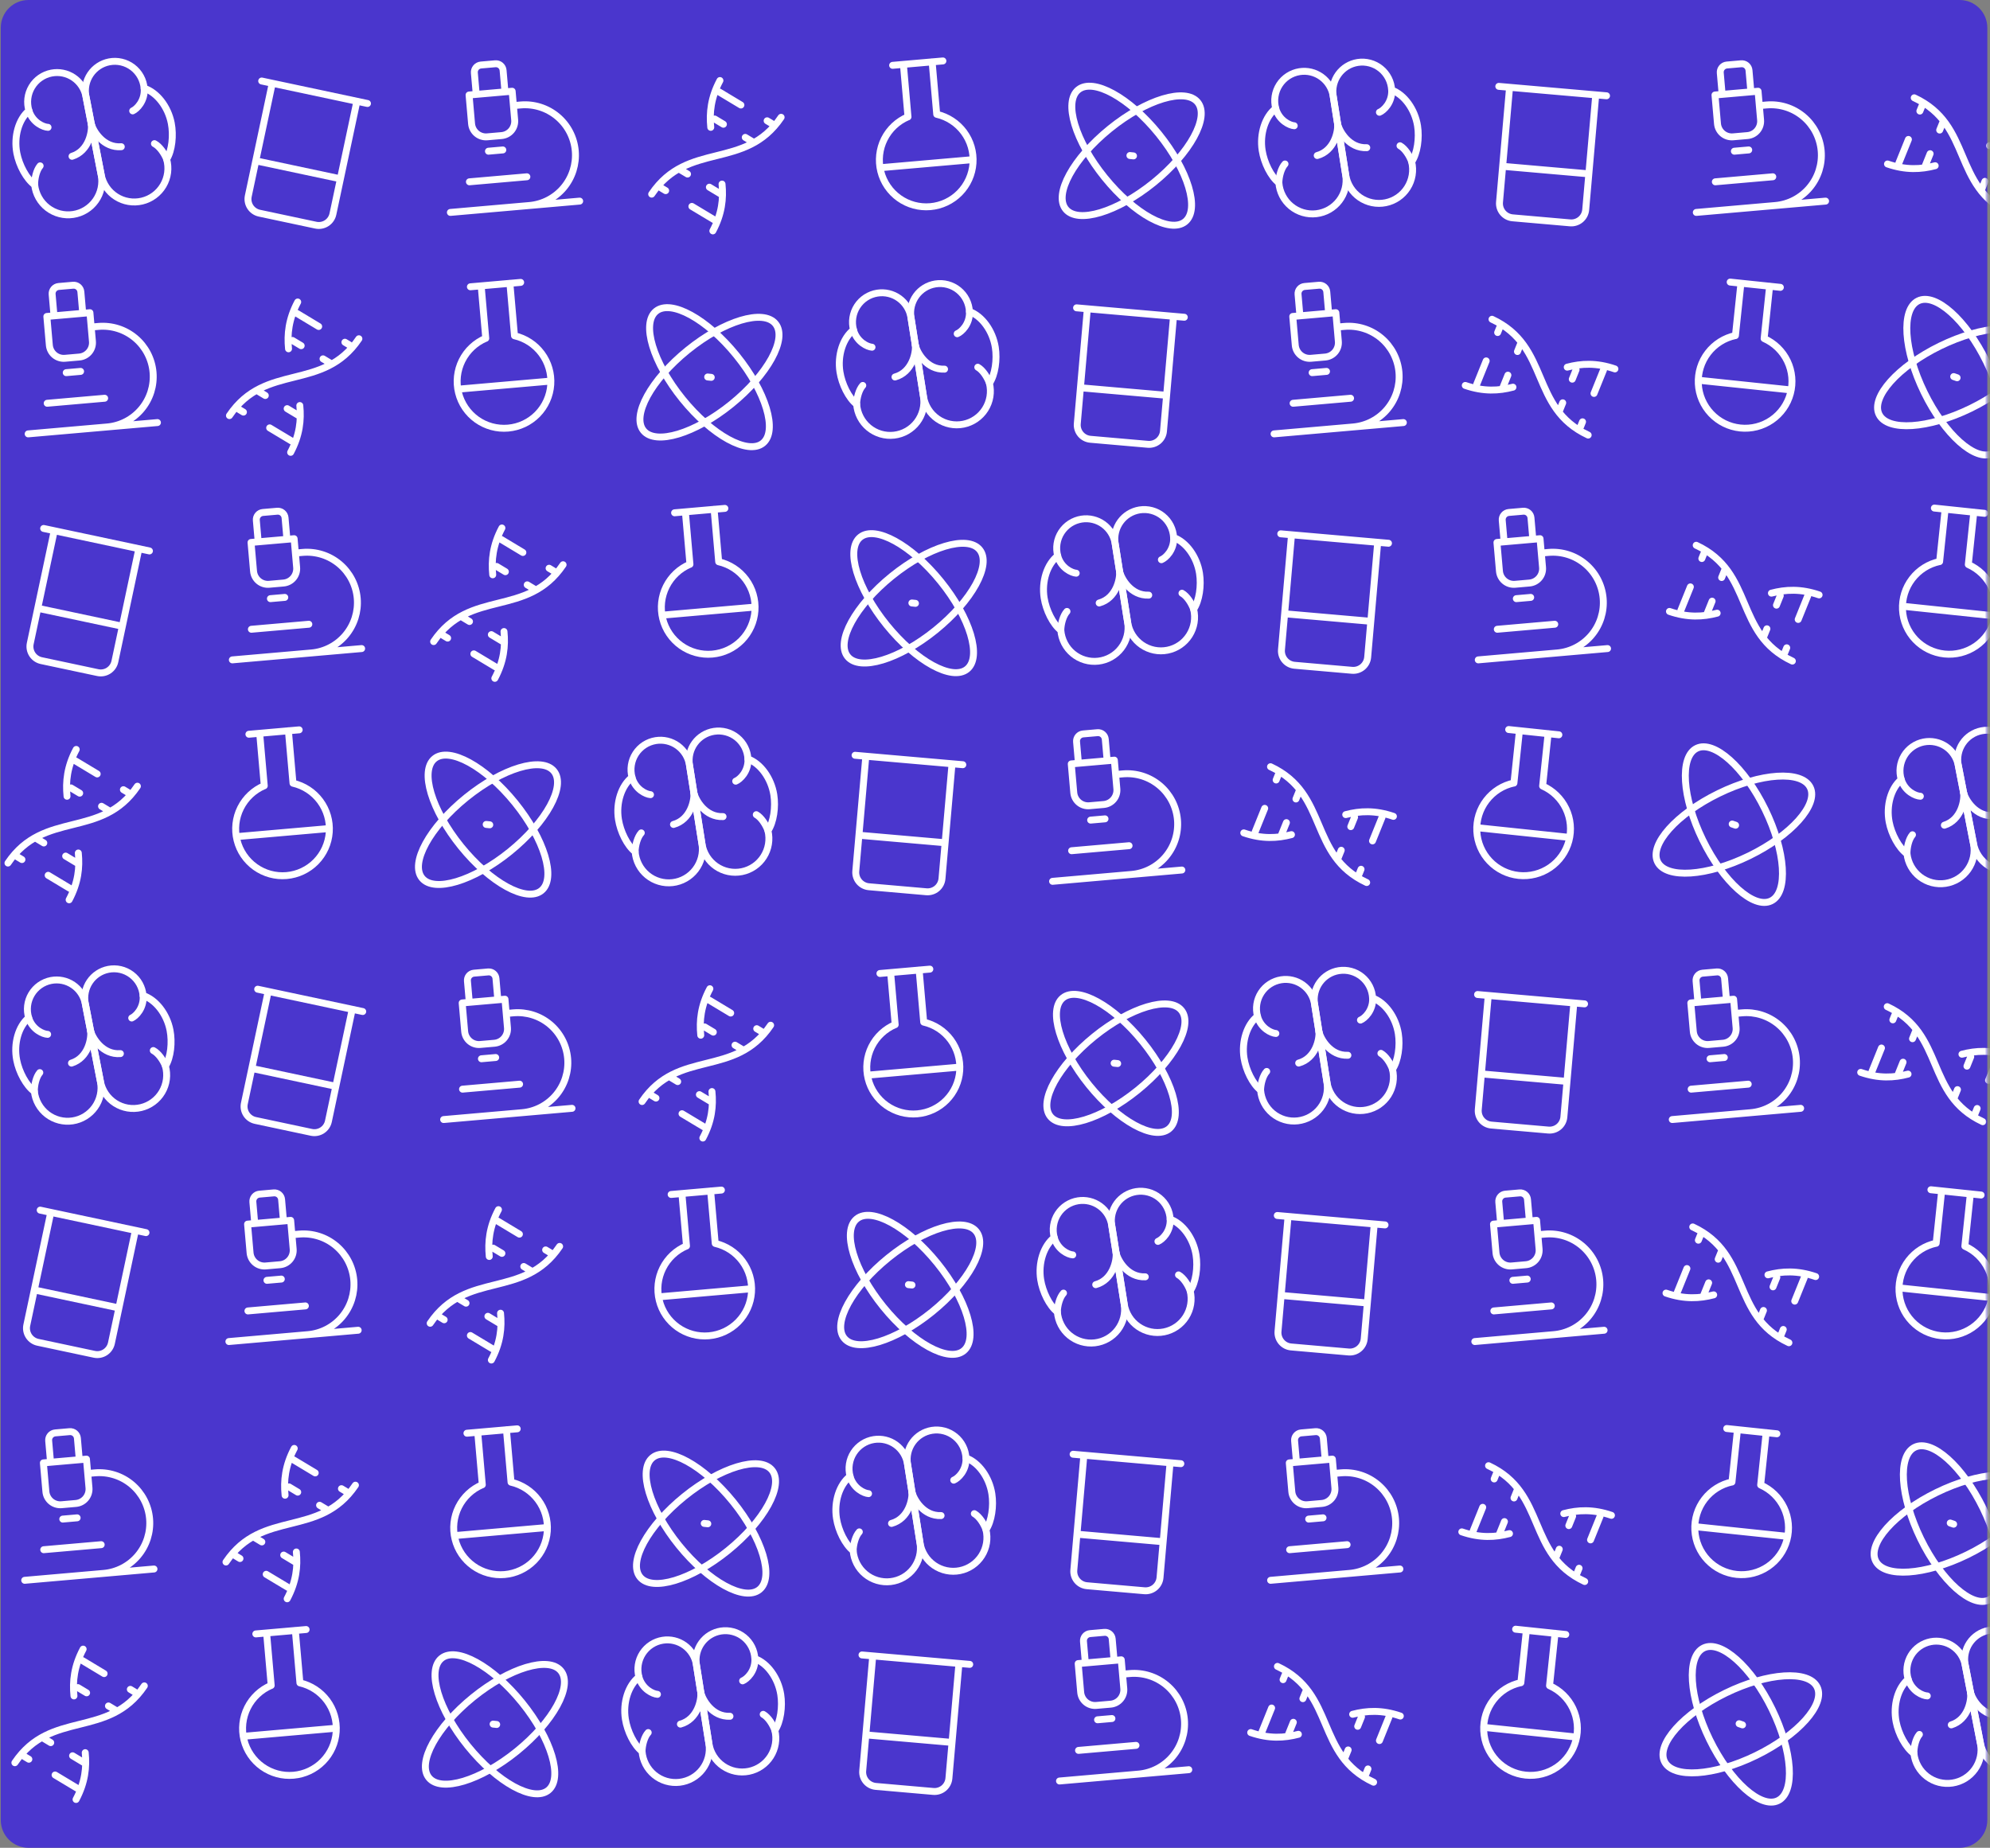 <svg width="575" height="534" viewBox="0 0 575 534" fill="none" xmlns="http://www.w3.org/2000/svg">
<rect x="0" y="0" width="575" height="534" fill="#808080" stroke="none"/>
<path d="M0.222 8C0.222 3.582 3.803 0 8.222 0H566.222C570.64 0 574.222 3.582 574.222 8V526C574.222 530.418 570.64 534 566.222 534H8.222C3.803 534 0.222 530.418 0.222 526V8Z" fill="#4A36CD"/>
<mask id="mask0_235_748" style="mask-type:alpha" maskUnits="userSpaceOnUse" x="0" y="0" width="575" height="534">
<path d="M0.222 8C0.222 3.582 3.803 0 8.222 0H566.222C570.64 0 574.222 3.582 574.222 8V526C574.222 530.418 570.64 534 566.222 534H8.222C3.803 534 0.222 530.418 0.222 526V8Z" fill="#4A36CD"/>
</mask>
<g mask="url(#mask0_235_748)">
<g clip-path="url(#clip0_235_748)">
<path d="M14.866 21.123C15.961 20.91 17.088 20.915 18.182 21.137C19.276 21.36 20.315 21.796 21.241 22.42C22.166 23.044 22.959 23.844 23.576 24.775C24.192 25.706 24.618 26.749 24.831 27.845L29.24 50.527C29.487 51.814 29.471 53.137 29.194 54.417C28.918 55.697 28.385 56.908 27.628 57.977C26.872 59.047 25.908 59.952 24.793 60.64C23.678 61.328 22.436 61.783 21.141 61.979C19.846 62.175 18.524 62.107 17.256 61.78C15.988 61.453 14.798 60.873 13.76 60.075C12.721 59.277 11.854 58.278 11.211 57.136C10.568 55.995 10.162 54.736 10.017 53.434C7.613 51.682 5.547 47.754 4.869 44.266C3.947 39.519 5.381 34.452 8.365 31.984C8.011 30.843 7.902 29.641 8.044 28.455C8.187 27.269 8.577 26.127 9.19 25.102C9.804 24.077 10.626 23.193 11.604 22.508C12.582 21.822 13.693 21.35 14.866 21.123Z" stroke="white" stroke-width="2" stroke-linecap="round" stroke-linejoin="round"/>
<path d="M13.878 36.799C12.596 36.757 9.47 35.477 8.363 32.01M20.813 45.169C25.71 43.635 26.665 37.97 26.377 35.796M11.6 47.931C10.542 49.156 9.981 51.582 10.009 53.432M31.553 17.879C29.34 18.309 27.389 19.601 26.128 21.47C24.868 23.339 24.401 25.632 24.831 27.845L29.24 50.527C29.494 51.812 30.004 53.033 30.74 54.117C31.476 55.2 32.424 56.123 33.526 56.831C34.628 57.539 35.861 58.018 37.152 58.238C38.444 58.457 39.766 58.414 41.04 58.111C42.314 57.807 43.514 57.249 44.567 56.471C45.621 55.693 46.506 54.709 47.17 53.581C47.835 52.452 48.264 51.2 48.433 49.901C48.602 48.602 48.507 47.283 48.153 46.022C49.725 43.497 50.166 39.081 49.488 35.593C48.565 30.846 45.34 26.685 41.646 25.515C41.546 24.325 41.197 23.17 40.621 22.124C40.046 21.078 39.256 20.165 38.304 19.444C37.352 18.724 36.258 18.212 35.095 17.943C33.932 17.673 32.725 17.651 31.553 17.879Z" stroke="white" stroke-width="2" stroke-linecap="round" stroke-linejoin="round"/>
<path d="M38.341 32.044C39.514 31.525 41.933 29.166 41.661 25.537M35.047 42.402C29.931 42.814 26.924 37.92 26.377 35.796M44.624 41.512C46.063 42.251 47.493 44.291 48.159 46.017" stroke="white" stroke-width="2" stroke-linecap="round" stroke-linejoin="round"/>
</g>
<g clip-path="url(#clip1_235_748)">
<path d="M75.614 23.411L106.181 29.908M78.671 24.061L71.741 56.666C71.511 57.746 71.72 58.874 72.322 59.801C72.924 60.728 73.869 61.378 74.95 61.607L91.252 65.073C92.333 65.302 93.461 65.093 94.388 64.492C95.315 63.89 95.965 62.944 96.194 61.863L103.125 29.258M73.906 46.477L98.36 51.674" stroke="white" stroke-width="2" stroke-linecap="round" stroke-linejoin="round"/>
</g>
<path d="M135.636 52.542L152.24 51.089M130.136 61.388L167.494 58.12M152.966 59.391C156.819 59.054 160.38 57.2 162.866 54.237C165.352 51.274 166.56 47.445 166.223 43.592C165.886 39.739 164.032 36.178 161.069 33.692C158.106 31.206 154.277 29.998 150.424 30.335L148.348 30.517M141.136 43.696L145.287 43.332M145.91 26.548L145.365 20.321C145.317 19.771 145.052 19.262 144.629 18.907C144.206 18.552 143.659 18.379 143.108 18.427L138.957 18.791C138.407 18.839 137.898 19.104 137.543 19.527C137.188 19.95 137.015 20.497 137.063 21.048L137.608 27.274M140.773 39.545C139.672 39.641 138.578 39.296 137.732 38.586C136.885 37.875 136.355 36.858 136.259 35.757L135.533 27.456L147.985 26.366L148.712 34.668C148.808 35.769 148.463 36.862 147.753 37.709C147.042 38.556 146.025 39.085 144.924 39.182L140.773 39.545Z" stroke="white" stroke-width="2" stroke-linecap="round" stroke-linejoin="round"/>
<g clip-path="url(#clip2_235_748)">
<path d="M188.297 56.104C198.75 40.615 215.249 49.384 225.702 33.895M205.975 66.726C208.602 61.781 209.051 57.382 208.629 53.197M208.023 23.273C205.396 28.218 204.947 32.618 205.37 36.803M214.082 30.351L207.769 26.558M209.026 35.906L206.501 34.389M199.916 59.649L206.23 63.442M191.077 54.338L192.34 55.096M221.659 34.904L222.921 35.662M196.133 48.783L198.659 50.3M215.34 39.7L217.865 41.217M204.972 54.094L208.76 56.37" stroke="white" stroke-width="2" stroke-linecap="round" stroke-linejoin="round"/>
</g>
<path d="M261.033 18.609L262.36 33.78M269.332 17.862L270.66 33.033C273.804 33.754 276.587 35.575 278.509 38.166C280.431 40.757 281.364 43.949 281.141 47.167C280.918 50.385 279.554 53.418 277.294 55.72C275.033 58.022 272.026 59.441 268.812 59.722C265.598 60.003 262.39 59.128 259.764 57.254C257.139 55.379 255.268 52.63 254.49 49.499C253.712 46.368 254.077 43.062 255.519 40.177C256.962 37.291 259.387 35.016 262.358 33.759M257.919 18.881L272.447 17.61M254.277 48.478L281.174 46.125" stroke="white" stroke-width="2" stroke-linecap="round" stroke-linejoin="round"/>
<path d="M334.801 38.683C343.33 49.215 346.748 60.579 342.439 64.068C338.134 67.556 327.726 61.847 319.199 51.317C310.67 40.785 307.251 29.421 311.56 25.932C315.865 22.444 326.271 28.152 334.801 38.683Z" stroke="white" stroke-width="2" stroke-linecap="round" stroke-linejoin="round"/>
<path d="M326.481 44.946L327.517 45.054M320.684 37.199C310.152 45.728 304.443 56.132 307.933 60.441C311.421 64.748 322.786 61.328 333.317 52.801C343.849 44.272 349.557 33.868 346.068 29.558C342.58 25.252 331.215 28.672 320.684 37.199Z" stroke="white" stroke-width="2" stroke-linecap="round" stroke-linejoin="round"/>
<g clip-path="url(#clip3_235_748)">
<path d="M375.497 20.71C376.599 20.535 377.725 20.58 378.811 20.84C379.896 21.101 380.92 21.573 381.823 22.229C382.726 22.885 383.491 23.712 384.074 24.664C384.657 25.616 385.047 26.673 385.222 27.776L388.837 50.598C389.038 51.892 388.976 53.214 388.655 54.484C388.333 55.754 387.759 56.945 386.966 57.988C386.172 59.03 385.177 59.901 384.039 60.55C382.901 61.198 381.643 61.61 380.342 61.76C379.041 61.911 377.723 61.797 376.467 61.426C375.211 61.054 374.042 60.433 373.032 59.6C372.022 58.766 371.19 57.737 370.587 56.574C369.984 55.411 369.623 54.139 369.523 52.833C367.182 50.998 365.255 47 364.699 43.49C363.942 38.714 365.553 33.7 368.621 31.338C368.307 30.186 368.24 28.98 368.424 27.8C368.607 26.62 369.037 25.491 369.686 24.489C370.335 23.486 371.188 22.631 372.189 21.98C373.19 21.329 374.317 20.896 375.497 20.71Z" stroke="white" stroke-width="2" stroke-linecap="round" stroke-linejoin="round"/>
<path d="M373.963 36.343C372.683 36.256 369.603 34.867 368.618 31.364M380.601 44.949C385.549 43.587 386.701 37.959 386.489 35.776M371.297 47.388C370.198 48.575 369.552 50.981 369.516 52.83M392.287 18.051C390.061 18.403 388.066 19.626 386.741 21.45C385.415 23.274 384.869 25.549 385.222 27.776L388.837 50.598C389.045 51.892 389.512 53.129 390.21 54.238C390.908 55.346 391.823 56.302 392.899 57.048C393.976 57.794 395.192 58.315 396.475 58.58C397.758 58.845 399.081 58.848 400.365 58.589C401.648 58.33 402.867 57.815 403.947 57.073C405.027 56.332 405.946 55.38 406.649 54.275C407.352 53.17 407.825 51.935 408.039 50.642C408.253 49.35 408.204 48.028 407.895 46.755C409.554 44.287 410.149 39.89 409.593 36.38C408.836 31.604 405.759 27.332 402.107 26.034C402.049 24.842 401.741 23.675 401.202 22.609C400.663 21.544 399.906 20.604 398.979 19.851C398.053 19.097 396.978 18.548 395.825 18.238C394.672 17.928 393.467 17.864 392.287 18.051Z" stroke="white" stroke-width="2" stroke-linecap="round" stroke-linejoin="round"/>
<path d="M398.577 32.444C399.767 31.966 402.267 29.694 402.122 26.057M394.923 42.681C389.796 42.914 386.962 37.918 386.489 35.776M404.525 42.125C405.938 42.914 407.295 45.002 407.901 46.751" stroke="white" stroke-width="2" stroke-linecap="round" stroke-linejoin="round"/>
</g>
<path d="M433.068 24.959L464.199 27.683M436.181 25.232L433.276 58.438C433.18 59.539 433.525 60.633 434.235 61.48C434.946 62.326 435.963 62.856 437.064 62.952L453.667 64.405C454.768 64.501 455.862 64.156 456.709 63.446C457.555 62.736 458.085 61.718 458.181 60.617L461.086 27.411M434.184 48.061L459.089 50.24" stroke="white" stroke-width="2" stroke-linecap="round" stroke-linejoin="round"/>
<path d="M495.636 52.542L512.24 51.089M490.136 61.388L527.494 58.12M512.966 59.391C516.819 59.054 520.38 57.2 522.866 54.237C525.352 51.274 526.56 47.445 526.223 43.592C525.886 39.739 524.032 36.178 521.069 33.692C518.106 31.206 514.277 29.998 510.424 30.335L508.348 30.517M501.136 43.696L505.287 43.332M505.91 26.548L505.365 20.321C505.317 19.771 505.052 19.262 504.629 18.907C504.206 18.552 503.659 18.379 503.108 18.427L498.957 18.791C498.407 18.839 497.898 19.104 497.543 19.527C497.188 19.95 497.015 20.497 497.063 21.048L497.608 27.274M500.773 39.545C499.672 39.641 498.578 39.296 497.732 38.586C496.885 37.875 496.355 36.858 496.259 35.757L495.533 27.456L507.985 26.366L508.712 34.668C508.808 35.769 508.463 36.862 507.753 37.709C507.042 38.556 506.025 39.085 504.924 39.182L500.773 39.545Z" stroke="white" stroke-width="2" stroke-linecap="round" stroke-linejoin="round"/>
<g clip-path="url(#clip4_235_748)">
<path d="M553.108 28.265C570.041 36.166 563.961 53.834 580.895 61.735M545.382 47.387C550.677 49.209 555.093 48.964 559.16 47.892M588.62 42.613C583.325 40.791 578.909 41.036 574.843 42.108M582.578 49.704L585.337 42.875M576.3 45.579L577.404 42.847M551.425 40.295L548.665 47.125M555.288 30.734L554.736 32.1M579.266 57.9L578.715 59.265M561.565 34.859L560.461 37.591M573.541 52.408L572.437 55.14M557.702 44.42L556.047 48.518" stroke="white" stroke-width="2" stroke-linecap="round" stroke-linejoin="round"/>
</g>
<g clip-path="url(#clip5_235_748)">
<path d="M12.614 152.722L43.181 159.219M15.671 153.371L8.741 185.976C8.511 187.057 8.72 188.185 9.322 189.112C9.924 190.039 10.869 190.688 11.95 190.918L28.252 194.383C29.333 194.613 30.461 194.404 31.388 193.802C32.315 193.2 32.965 192.255 33.194 191.174L40.125 158.569M10.906 175.787L35.36 180.985" stroke="white" stroke-width="2" stroke-linecap="round" stroke-linejoin="round"/>
</g>
<path d="M72.636 181.853L89.24 180.4M67.136 190.699L104.494 187.431M89.966 188.702C93.819 188.365 97.38 186.511 99.866 183.548C102.352 180.585 103.56 176.756 103.223 172.903C102.886 169.05 101.032 165.489 98.069 163.002C95.106 160.516 91.277 159.309 87.424 159.646L85.348 159.828M78.136 173.006L82.287 172.643M82.91 155.858L82.365 149.632C82.317 149.082 82.052 148.573 81.629 148.218C81.206 147.863 80.659 147.69 80.108 147.738L75.957 148.101C75.407 148.15 74.898 148.414 74.543 148.838C74.188 149.261 74.015 149.808 74.064 150.358L74.608 156.585M77.773 168.856C76.672 168.952 75.578 168.607 74.732 167.897C73.885 167.186 73.355 166.169 73.259 165.068L72.533 156.766L84.985 155.677L85.712 163.978C85.808 165.079 85.463 166.173 84.753 167.02C84.042 167.866 83.025 168.396 81.924 168.492L77.773 168.856Z" stroke="white" stroke-width="2" stroke-linecap="round" stroke-linejoin="round"/>
<g clip-path="url(#clip6_235_748)">
<path d="M125.297 185.415C135.75 169.926 152.249 178.695 162.702 163.206M142.975 196.037C145.602 191.092 146.051 186.692 145.629 182.508M145.023 152.584C142.396 157.529 141.947 161.929 142.37 166.113M151.082 159.662L144.769 155.868M146.026 165.217L143.501 163.699M136.916 188.959L143.23 192.753M128.077 183.648L129.34 184.407M158.659 164.214L159.921 164.973M133.133 178.093L135.659 179.611M152.34 169.01L154.865 170.528M141.972 183.404L145.76 185.681" stroke="white" stroke-width="2" stroke-linecap="round" stroke-linejoin="round"/>
</g>
<path d="M198.033 147.92L199.36 163.091M206.332 147.173L207.66 162.344C210.804 163.065 213.587 164.885 215.509 167.476C217.431 170.068 218.364 173.26 218.141 176.478C217.918 179.696 216.554 182.729 214.294 185.031C212.033 187.333 209.026 188.752 205.812 189.033C202.598 189.314 199.39 188.439 196.764 186.564C194.139 184.69 192.268 181.94 191.49 178.81C190.712 175.679 191.077 172.373 192.519 169.488C193.962 166.602 196.387 164.327 199.358 163.07M194.919 148.192L209.447 146.921M191.277 177.789L218.174 175.436" stroke="white" stroke-width="2" stroke-linecap="round" stroke-linejoin="round"/>
<path d="M271.801 167.994C280.33 178.526 283.748 189.89 279.439 193.379C275.134 196.867 264.726 191.158 256.199 180.628C247.67 170.095 244.251 158.732 248.56 155.242C252.865 151.755 263.271 157.463 271.801 167.994Z" stroke="white" stroke-width="2" stroke-linecap="round" stroke-linejoin="round"/>
<path d="M263.481 174.256L264.517 174.365M257.684 166.51C247.152 175.039 241.443 185.443 244.933 189.752C248.421 194.059 259.786 190.639 270.317 182.112C280.849 173.583 286.557 163.179 283.068 158.869C279.58 154.562 268.215 157.983 257.684 166.51Z" stroke="white" stroke-width="2" stroke-linecap="round" stroke-linejoin="round"/>
<g clip-path="url(#clip7_235_748)">
<path d="M312.497 150.021C313.599 149.846 314.725 149.89 315.811 150.151C316.896 150.412 317.92 150.883 318.823 151.539C319.726 152.196 320.491 153.023 321.074 153.975C321.657 154.927 322.047 155.984 322.222 157.086L325.837 179.909C326.038 181.203 325.976 182.525 325.655 183.795C325.333 185.064 324.759 186.256 323.966 187.298C323.172 188.341 322.177 189.212 321.039 189.86C319.901 190.509 318.643 190.92 317.342 191.071C316.041 191.221 314.723 191.108 313.467 190.736C312.211 190.365 311.042 189.744 310.032 188.91C309.022 188.077 308.19 187.048 307.587 185.885C306.984 184.722 306.623 183.45 306.523 182.144C304.182 180.309 302.255 176.311 301.699 172.801C300.942 168.025 302.553 163.011 305.621 160.649C305.307 159.496 305.24 158.291 305.424 157.111C305.607 155.931 306.037 154.802 306.686 153.8C307.335 152.797 308.188 151.942 309.189 151.291C310.19 150.64 311.317 150.207 312.497 150.021Z" stroke="white" stroke-width="2" stroke-linecap="round" stroke-linejoin="round"/>
<path d="M310.963 165.653C309.683 165.567 306.603 164.178 305.618 160.674M317.601 174.26C322.549 172.898 323.701 167.27 323.489 165.087M308.297 176.699C307.198 177.886 306.552 180.291 306.516 182.141M329.287 147.361C327.061 147.714 325.066 148.937 323.741 150.761C322.415 152.584 321.869 154.86 322.222 157.086L325.837 179.909C326.045 181.202 326.512 182.44 327.21 183.548C327.908 184.657 328.823 185.612 329.899 186.359C330.976 187.105 332.192 187.626 333.475 187.891C334.758 188.156 336.081 188.159 337.365 187.9C338.648 187.641 339.867 187.125 340.947 186.384C342.027 185.643 342.946 184.691 343.649 183.586C344.352 182.481 344.825 181.245 345.039 179.953C345.253 178.661 345.204 177.339 344.895 176.066C346.554 173.598 347.149 169.2 346.593 165.691C345.836 160.914 342.759 156.643 339.107 155.345C339.049 154.152 338.741 152.985 338.202 151.92C337.663 150.855 336.906 149.915 335.979 149.161C335.053 148.408 333.978 147.859 332.825 147.549C331.672 147.238 330.467 147.175 329.287 147.361Z" stroke="white" stroke-width="2" stroke-linecap="round" stroke-linejoin="round"/>
<path d="M335.577 161.755C336.767 161.277 339.267 159.004 339.122 155.368M331.923 171.992C326.796 172.225 323.962 167.228 323.489 165.087M341.525 171.436C342.938 172.225 344.295 174.313 344.901 176.061" stroke="white" stroke-width="2" stroke-linecap="round" stroke-linejoin="round"/>
</g>
<path d="M370.068 154.27L401.199 156.994M373.181 154.543L370.276 187.749C370.18 188.85 370.525 189.944 371.235 190.791C371.946 191.637 372.963 192.167 374.064 192.263L390.667 193.716C391.768 193.812 392.862 193.467 393.709 192.757C394.555 192.046 395.085 191.029 395.181 189.928L398.086 156.722M371.184 177.372L396.089 179.551" stroke="white" stroke-width="2" stroke-linecap="round" stroke-linejoin="round"/>
<path d="M432.636 181.853L449.24 180.4M427.136 190.699L464.494 187.431M449.966 188.702C453.819 188.365 457.38 186.511 459.866 183.548C462.352 180.585 463.56 176.756 463.223 172.903C462.886 169.05 461.032 165.489 458.069 163.002C455.106 160.516 451.277 159.309 447.424 159.646L445.348 159.828M438.136 173.006L442.287 172.643M442.91 155.858L442.365 149.632C442.317 149.082 442.052 148.573 441.629 148.218C441.206 147.863 440.659 147.69 440.108 147.738L435.957 148.101C435.407 148.15 434.898 148.414 434.543 148.838C434.188 149.261 434.015 149.808 434.063 150.358L434.608 156.585M437.773 168.856C436.672 168.952 435.578 168.607 434.732 167.897C433.885 167.186 433.355 166.169 433.259 165.068L432.533 156.766L444.985 155.677L445.712 163.978C445.808 165.079 445.463 166.173 444.753 167.02C444.042 167.866 443.025 168.396 441.924 168.492L437.773 168.856Z" stroke="white" stroke-width="2" stroke-linecap="round" stroke-linejoin="round"/>
<g clip-path="url(#clip8_235_748)">
<path d="M490.108 157.575C507.041 165.477 500.961 183.144 517.895 191.046M482.382 176.698C487.677 178.519 492.093 178.274 496.16 177.202M525.62 171.923C520.325 170.102 515.909 170.347 511.843 171.419M519.578 179.015L522.337 172.186M513.3 174.89L514.404 172.158M488.425 169.606L485.665 176.435M492.288 160.045L491.736 161.411M516.266 187.21L515.715 188.576M498.565 164.17L497.461 166.902M510.541 181.719L509.437 184.451M494.702 173.731L493.047 177.829" stroke="white" stroke-width="2" stroke-linecap="round" stroke-linejoin="round"/>
</g>
<path d="M562.034 147.156L560.442 162.302M570.324 148.006L568.732 163.152C571.681 164.46 574.066 166.778 575.458 169.688C576.849 172.598 577.157 175.91 576.324 179.026C575.491 182.143 573.573 184.86 570.915 186.688C568.257 188.516 565.034 189.335 561.826 188.998C558.617 188.661 555.635 187.189 553.415 184.849C551.195 182.508 549.884 179.452 549.718 176.23C549.551 173.008 550.54 169.833 552.507 167.276C554.473 164.719 557.288 162.947 560.444 162.281M558.926 146.829L573.429 148.354M549.703 175.187L576.555 178.01" stroke="white" stroke-width="2" stroke-linecap="round" stroke-linejoin="round"/>
<g clip-path="url(#clip9_235_748)">
<path d="M14.746 283.354C15.835 283.142 16.954 283.147 18.04 283.368C19.126 283.589 20.158 284.022 21.077 284.642C21.996 285.262 22.784 286.057 23.396 286.981C24.008 287.905 24.431 288.941 24.643 290.029L29.021 312.554C29.266 313.831 29.251 315.145 28.976 316.416C28.701 317.688 28.172 318.89 27.421 319.952C26.669 321.014 25.712 321.914 24.605 322.596C23.497 323.279 22.264 323.731 20.978 323.926C19.692 324.12 18.38 324.053 17.12 323.728C15.861 323.403 14.68 322.827 13.648 322.035C12.617 321.243 11.756 320.25 11.117 319.117C10.478 317.984 10.075 316.734 9.931 315.441C7.545 313.701 5.493 309.8 4.82 306.336C3.903 301.622 5.328 296.591 8.291 294.14C7.94 293.007 7.831 291.813 7.973 290.635C8.114 289.458 8.502 288.323 9.111 287.306C9.72 286.288 10.536 285.41 11.508 284.729C12.479 284.048 13.582 283.58 14.746 283.354Z" stroke="white" stroke-width="2" stroke-linecap="round" stroke-linejoin="round"/>
<path d="M13.766 298.922C12.493 298.88 9.388 297.608 8.289 294.166M20.653 307.233C25.516 305.71 26.464 300.084 26.178 297.925M11.503 309.976C10.453 311.192 9.896 313.602 9.924 315.439M31.318 280.133C29.12 280.56 27.183 281.843 25.931 283.699C24.679 285.555 24.216 287.832 24.643 290.029L29.021 312.554C29.273 313.83 29.779 315.043 30.51 316.118C31.242 317.194 32.183 318.111 33.277 318.814C34.371 319.517 35.596 319.992 36.878 320.211C38.16 320.429 39.474 320.386 40.739 320.085C42.004 319.783 43.196 319.229 44.242 318.456C45.288 317.683 46.167 316.707 46.827 315.586C47.486 314.465 47.913 313.222 48.08 311.932C48.248 310.643 48.153 309.332 47.802 308.08C49.364 305.572 49.801 301.188 49.128 297.724C48.212 293.01 45.009 288.878 41.34 287.716C41.242 286.534 40.895 285.387 40.323 284.348C39.751 283.309 38.967 282.403 38.022 281.687C37.076 280.972 35.99 280.464 34.835 280.196C33.68 279.928 32.482 279.907 31.318 280.133Z" stroke="white" stroke-width="2" stroke-linecap="round" stroke-linejoin="round"/>
<path d="M38.059 294.199C39.224 293.684 41.626 291.342 41.355 287.738M34.787 304.485C29.707 304.895 26.721 300.034 26.178 297.925M44.298 303.601C45.727 304.335 47.147 306.361 47.809 308.075" stroke="white" stroke-width="2" stroke-linecap="round" stroke-linejoin="round"/>
</g>
<g clip-path="url(#clip10_235_748)">
<path d="M74.455 285.872L104.81 292.324M77.49 286.518L70.608 318.896C70.38 319.969 70.588 321.089 71.186 322.009C71.783 322.93 72.722 323.575 73.795 323.803L89.984 327.244C91.058 327.472 92.178 327.265 93.098 326.667C94.019 326.069 94.664 325.131 94.892 324.057L101.774 291.679M72.759 308.777L97.043 313.939" stroke="white" stroke-width="2" stroke-linecap="round" stroke-linejoin="round"/>
</g>
<path d="M133.645 314.758L150.133 313.316M128.183 323.543L165.281 320.298M150.854 321.56C154.68 321.225 158.217 319.384 160.686 316.442C163.154 313.5 164.353 309.697 164.019 305.871C163.684 302.045 161.843 298.508 158.901 296.039C155.958 293.571 152.156 292.372 148.33 292.706L146.269 292.887M139.107 305.974L143.229 305.613M143.847 288.945L143.306 282.762C143.258 282.216 142.995 281.71 142.575 281.358C142.155 281.005 141.611 280.834 141.065 280.881L136.943 281.242C136.396 281.29 135.891 281.553 135.538 281.973C135.186 282.394 135.014 282.937 135.062 283.483L135.603 289.666M138.746 301.852C137.653 301.947 136.566 301.605 135.726 300.899C134.885 300.194 134.359 299.184 134.263 298.09L133.542 289.847L145.908 288.765L146.629 297.009C146.725 298.102 146.382 299.188 145.677 300.029C144.972 300.869 143.961 301.395 142.868 301.491L138.746 301.852Z" stroke="white" stroke-width="2" stroke-linecap="round" stroke-linejoin="round"/>
<g clip-path="url(#clip11_235_748)">
<path d="M185.524 318.338C195.904 302.957 212.288 311.665 222.669 296.283M203.079 328.886C205.688 323.975 206.134 319.606 205.714 315.451M205.114 285.735C202.504 290.646 202.058 295.015 202.478 299.17M211.13 292.764L204.861 288.997M206.109 298.28L203.601 296.773M197.062 321.857L203.332 325.625M188.285 316.583L189.539 317.337M218.654 297.284L219.908 298.038M193.306 311.067L195.814 312.574M212.379 302.047L214.887 303.554M202.084 316.341L205.845 318.601" stroke="white" stroke-width="2" stroke-linecap="round" stroke-linejoin="round"/>
</g>
<path d="M257.34 281.062L258.658 296.127M265.582 280.32L266.9 295.386C270.023 296.102 272.787 297.909 274.695 300.482C276.603 303.056 277.53 306.225 277.309 309.421C277.088 312.617 275.733 315.629 273.488 317.915C271.244 320.2 268.257 321.61 265.066 321.889C261.874 322.168 258.688 321.299 256.081 319.438C253.473 317.576 251.616 314.846 250.843 311.737C250.07 308.628 250.433 305.345 251.865 302.48C253.298 299.614 255.706 297.354 258.656 296.107M254.249 281.332L268.675 280.07M250.631 310.723L277.341 308.386" stroke="white" stroke-width="2" stroke-linecap="round" stroke-linejoin="round"/>
<path d="M330.18 301.038C338.649 311.497 342.044 322.781 337.765 326.246C333.49 329.71 323.154 324.041 314.686 313.584C306.217 303.125 302.822 291.84 307.101 288.375C311.376 284.911 321.71 290.58 330.18 301.038Z" stroke="white" stroke-width="2" stroke-linecap="round" stroke-linejoin="round"/>
<path d="M321.918 307.257L322.947 307.365M316.162 299.564C305.702 308.034 300.034 318.366 303.499 322.645C306.962 326.922 318.249 323.525 328.706 315.057C339.165 306.588 344.834 296.256 341.369 291.977C337.905 287.7 326.619 291.096 316.162 299.564Z" stroke="white" stroke-width="2" stroke-linecap="round" stroke-linejoin="round"/>
<g clip-path="url(#clip12_235_748)">
<path d="M370.178 283.148C371.273 282.975 372.391 283.019 373.469 283.277C374.547 283.536 375.563 284.005 376.46 284.656C377.357 285.308 378.117 286.13 378.696 287.075C379.275 288.02 379.662 289.07 379.836 290.165L383.425 312.828C383.625 314.114 383.564 315.426 383.245 316.687C382.926 317.948 382.355 319.131 381.567 320.166C380.78 321.201 379.791 322.067 378.661 322.71C377.531 323.354 376.282 323.763 374.99 323.913C373.698 324.062 372.389 323.949 371.141 323.58C369.894 323.212 368.734 322.595 367.731 321.767C366.728 320.939 365.902 319.917 365.303 318.763C364.704 317.608 364.345 316.344 364.246 315.047C361.922 313.225 360.008 309.255 359.456 305.77C358.704 301.027 360.304 296.048 363.35 293.702C363.039 292.558 362.972 291.36 363.154 290.189C363.337 289.017 363.764 287.896 364.408 286.901C365.052 285.905 365.899 285.056 366.893 284.409C367.888 283.763 369.007 283.333 370.178 283.148Z" stroke="white" stroke-width="2" stroke-linecap="round" stroke-linejoin="round"/>
<path d="M368.655 298.672C367.385 298.586 364.326 297.207 363.348 293.728M375.248 307.219C380.161 305.866 381.305 300.277 381.094 298.109M366.008 309.641C364.916 310.819 364.275 313.208 364.239 315.045M386.852 280.507C384.641 280.857 382.66 282.072 381.344 283.883C380.028 285.694 379.486 287.954 379.836 290.165L383.425 312.829C383.632 314.113 384.096 315.342 384.789 316.442C385.483 317.543 386.391 318.492 387.46 319.233C388.529 319.974 389.737 320.492 391.01 320.755C392.284 321.018 393.598 321.021 394.873 320.763C396.148 320.506 397.358 319.994 398.431 319.258C399.503 318.522 400.416 317.577 401.114 316.48C401.812 315.383 402.282 314.156 402.495 312.872C402.707 311.589 402.658 310.276 402.351 309.012C403.999 306.561 404.589 302.194 404.037 298.709C403.286 293.966 400.23 289.725 396.604 288.435C396.546 287.251 396.24 286.092 395.705 285.034C395.17 283.976 394.418 283.043 393.498 282.295C392.578 281.547 391.51 281.001 390.365 280.693C389.22 280.385 388.023 280.322 386.852 280.507Z" stroke="white" stroke-width="2" stroke-linecap="round" stroke-linejoin="round"/>
<path d="M393.098 294.8C394.28 294.326 396.762 292.069 396.618 288.458M389.469 304.966C384.378 305.198 381.563 300.236 381.094 298.109M399.005 304.414C400.407 305.198 401.756 307.271 402.357 309.007" stroke="white" stroke-width="2" stroke-linecap="round" stroke-linejoin="round"/>
</g>
<path d="M426.935 287.41L457.849 290.114M430.026 287.68L427.141 320.656C427.045 321.749 427.388 322.835 428.093 323.676C428.799 324.516 429.809 325.042 430.902 325.138L447.39 326.581C448.483 326.676 449.57 326.334 450.41 325.628C451.251 324.923 451.777 323.913 451.873 322.819L454.758 289.844M428.043 310.351L452.774 312.514" stroke="white" stroke-width="2" stroke-linecap="round" stroke-linejoin="round"/>
<path d="M488.652 314.758L505.14 313.316M483.191 323.543L520.288 320.298M505.861 321.56C509.688 321.225 513.224 319.384 515.693 316.442C518.162 313.5 519.361 309.697 519.026 305.871C518.691 302.045 516.85 298.508 513.908 296.039C510.966 293.571 507.163 292.372 503.337 292.706L501.276 292.887M494.114 305.974L498.236 305.613M498.854 288.945L498.313 282.762C498.266 282.216 498.003 281.71 497.582 281.358C497.162 281.005 496.619 280.834 496.072 280.881L491.95 281.242C491.404 281.29 490.898 281.553 490.546 281.973C490.193 282.394 490.022 282.937 490.07 283.483L490.611 289.666M493.753 301.852C492.66 301.947 491.574 301.605 490.733 300.899C489.892 300.194 489.366 299.184 489.271 298.09L488.55 289.847L500.915 288.765L501.637 297.009C501.732 298.102 501.39 299.188 500.684 300.029C499.979 300.869 498.969 301.395 497.875 301.491L493.753 301.852Z" stroke="white" stroke-width="2" stroke-linecap="round" stroke-linejoin="round"/>
<g clip-path="url(#clip13_235_748)">
<path d="M545.31 290.92C562.126 298.767 556.088 316.311 572.903 324.158M537.638 309.909C542.896 311.718 547.281 311.475 551.32 310.41M580.576 305.168C575.317 303.36 570.932 303.603 566.894 304.667M574.575 312.211L577.315 305.429M568.341 308.114L569.437 305.402M543.639 302.867L540.899 309.649M547.475 293.373L546.927 294.729M571.287 320.349L570.739 321.705M553.709 297.469L552.613 300.182M565.601 314.896L564.505 317.609M549.873 306.964L548.229 311.033" stroke="white" stroke-width="2" stroke-linecap="round" stroke-linejoin="round"/>
</g>
<path d="M12.636 447.853L29.239 446.4M7.136 456.699L44.494 453.431M29.966 454.702C33.819 454.365 37.38 452.511 39.866 449.548C42.352 446.585 43.56 442.756 43.223 438.903C42.886 435.05 41.032 431.489 38.069 429.002C35.106 426.516 31.277 425.309 27.424 425.646L25.348 425.828M18.136 439.006L22.287 438.643M22.91 421.858L22.365 415.632C22.317 415.082 22.052 414.573 21.629 414.218C21.206 413.863 20.659 413.69 20.108 413.738L15.957 414.101C15.407 414.15 14.898 414.414 14.543 414.838C14.188 415.261 14.015 415.808 14.063 416.358L14.608 422.585M17.773 434.856C16.672 434.952 15.578 434.607 14.732 433.897C13.885 433.186 13.355 432.169 13.259 431.068L12.533 422.766L24.985 421.677L25.712 429.978C25.808 431.079 25.463 432.173 24.753 433.02C24.042 433.866 23.025 434.396 21.924 434.492L17.773 434.856Z" stroke="white" stroke-width="2" stroke-linecap="round" stroke-linejoin="round"/>
<g clip-path="url(#clip14_235_748)">
<path d="M65.297 451.415C75.75 435.926 92.249 444.695 102.702 429.206M82.975 462.037C85.602 457.092 86.051 452.692 85.629 448.508M85.023 418.584C82.396 423.529 81.947 427.929 82.37 432.113M91.082 425.662L84.769 421.868M86.026 431.217L83.501 429.699M76.916 454.959L83.23 458.753M68.077 449.648L69.34 450.407M98.659 430.214L99.921 430.973M73.133 444.093L75.659 445.611M92.34 435.01L94.865 436.528M81.972 449.404L85.76 451.681" stroke="white" stroke-width="2" stroke-linecap="round" stroke-linejoin="round"/>
</g>
<path d="M138.033 413.92L139.36 429.091M146.332 413.173L147.66 428.344C150.804 429.065 153.587 430.885 155.509 433.476C157.431 436.068 158.364 439.26 158.141 442.478C157.918 445.696 156.554 448.729 154.294 451.031C152.033 453.333 149.026 454.752 145.812 455.033C142.598 455.314 139.39 454.439 136.764 452.564C134.139 450.69 132.268 447.94 131.49 444.81C130.712 441.679 131.077 438.373 132.519 435.488C133.962 432.602 136.387 430.327 139.358 429.07M134.919 414.192L149.447 412.921M131.277 443.789L158.174 441.436" stroke="white" stroke-width="2" stroke-linecap="round" stroke-linejoin="round"/>
<path d="M211.801 433.994C220.33 444.526 223.748 455.89 219.439 459.379C215.134 462.867 204.726 457.158 196.199 446.628C187.67 436.095 184.251 424.732 188.56 421.242C192.865 417.755 203.271 423.463 211.801 433.994Z" stroke="white" stroke-width="2" stroke-linecap="round" stroke-linejoin="round"/>
<path d="M203.481 440.256L204.517 440.365M197.684 432.51C187.152 441.039 181.443 451.443 184.933 455.752C188.421 460.059 199.786 456.639 210.317 448.112C220.849 439.583 226.557 429.179 223.068 424.869C219.58 420.562 208.215 423.983 197.684 432.51Z" stroke="white" stroke-width="2" stroke-linecap="round" stroke-linejoin="round"/>
<g clip-path="url(#clip15_235_748)">
<path d="M252.497 416.021C253.599 415.846 254.725 415.89 255.811 416.151C256.896 416.412 257.92 416.883 258.823 417.539C259.726 418.196 260.491 419.023 261.074 419.975C261.657 420.927 262.047 421.984 262.222 423.086L265.837 445.909C266.038 447.203 265.976 448.525 265.655 449.795C265.333 451.064 264.759 452.256 263.966 453.298C263.172 454.341 262.177 455.212 261.039 455.86C259.901 456.509 258.643 456.92 257.342 457.071C256.041 457.221 254.723 457.108 253.467 456.736C252.211 456.365 251.042 455.744 250.032 454.91C249.022 454.077 248.19 453.048 247.587 451.885C246.984 450.722 246.623 449.45 246.523 448.144C244.182 446.309 242.255 442.311 241.699 438.801C240.942 434.025 242.553 429.011 245.621 426.649C245.307 425.496 245.24 424.291 245.424 423.111C245.607 421.931 246.037 420.802 246.686 419.8C247.335 418.797 248.188 417.942 249.189 417.291C250.19 416.64 251.317 416.207 252.497 416.021Z" stroke="white" stroke-width="2" stroke-linecap="round" stroke-linejoin="round"/>
<path d="M250.963 431.653C249.683 431.567 246.603 430.178 245.618 426.674M257.601 440.26C262.549 438.898 263.701 433.27 263.489 431.087M248.297 442.699C247.198 443.886 246.552 446.291 246.516 448.141M269.287 413.361C267.061 413.714 265.066 414.937 263.741 416.761C262.415 418.584 261.869 420.86 262.222 423.086L265.837 445.909C266.045 447.202 266.512 448.44 267.21 449.548C267.908 450.657 268.823 451.612 269.899 452.359C270.976 453.105 272.192 453.626 273.475 453.891C274.758 454.156 276.081 454.159 277.365 453.9C278.648 453.641 279.867 453.125 280.947 452.384C282.027 451.643 282.946 450.691 283.649 449.586C284.352 448.481 284.825 447.245 285.039 445.953C285.253 444.661 285.204 443.339 284.895 442.066C286.554 439.598 287.149 435.2 286.593 431.691C285.836 426.914 282.759 422.643 279.107 421.345C279.049 420.152 278.741 418.985 278.202 417.92C277.663 416.855 276.906 415.915 275.979 415.161C275.053 414.408 273.978 413.859 272.825 413.549C271.672 413.238 270.467 413.175 269.287 413.361Z" stroke="white" stroke-width="2" stroke-linecap="round" stroke-linejoin="round"/>
<path d="M275.577 427.755C276.767 427.277 279.267 425.004 279.122 421.368M271.923 437.992C266.796 438.225 263.962 433.228 263.489 431.087M281.525 437.436C282.938 438.225 284.295 440.313 284.901 442.061" stroke="white" stroke-width="2" stroke-linecap="round" stroke-linejoin="round"/>
</g>
<path d="M310.068 420.27L341.199 422.994M313.181 420.543L310.276 453.749C310.18 454.85 310.525 455.944 311.235 456.791C311.946 457.637 312.963 458.167 314.064 458.263L330.667 459.716C331.768 459.812 332.862 459.467 333.709 458.757C334.555 458.046 335.085 457.029 335.181 455.928L338.086 422.722M311.184 443.372L336.089 445.551" stroke="white" stroke-width="2" stroke-linecap="round" stroke-linejoin="round"/>
<path d="M372.636 447.853L389.24 446.4M367.136 456.699L404.494 453.431M389.966 454.702C393.819 454.365 397.38 452.511 399.866 449.548C402.352 446.585 403.56 442.756 403.223 438.903C402.886 435.05 401.032 431.489 398.069 429.002C395.106 426.516 391.277 425.309 387.424 425.646L385.348 425.828M378.136 439.006L382.287 438.643M382.91 421.858L382.365 415.632C382.317 415.082 382.052 414.573 381.629 414.218C381.206 413.863 380.659 413.69 380.108 413.738L375.957 414.101C375.407 414.15 374.898 414.414 374.543 414.838C374.188 415.261 374.015 415.808 374.063 416.358L374.608 422.585M377.773 434.856C376.672 434.952 375.578 434.607 374.732 433.897C373.885 433.186 373.355 432.169 373.259 431.068L372.533 422.766L384.985 421.677L385.712 429.978C385.808 431.079 385.463 432.173 384.753 433.02C384.042 433.866 383.025 434.396 381.924 434.492L377.773 434.856Z" stroke="white" stroke-width="2" stroke-linecap="round" stroke-linejoin="round"/>
<g clip-path="url(#clip16_235_748)">
<path d="M430.108 423.575C447.041 431.477 440.961 449.144 457.895 457.046M422.382 442.698C427.677 444.519 432.093 444.274 436.16 443.202M465.62 437.923C460.325 436.102 455.909 436.347 451.843 437.419M459.578 445.015L462.337 438.186M453.3 440.89L454.404 438.158M428.425 435.606L425.665 442.435M432.288 426.045L431.736 427.411M456.266 453.21L455.715 454.576M438.565 430.17L437.461 432.902M450.541 447.719L449.437 450.451M434.702 439.731L433.047 443.829" stroke="white" stroke-width="2" stroke-linecap="round" stroke-linejoin="round"/>
</g>
<path d="M502.034 413.156L500.442 428.302M510.324 414.006L508.732 429.152C511.681 430.46 514.066 432.778 515.458 435.688C516.849 438.598 517.157 441.91 516.324 445.026C515.491 448.143 513.573 450.86 510.915 452.688C508.257 454.516 505.034 455.335 501.826 454.998C498.617 454.661 495.635 453.189 493.415 450.849C491.195 448.508 489.884 445.452 489.718 442.23C489.551 439.008 490.54 435.833 492.507 433.276C494.473 430.719 497.288 428.947 500.444 428.281M498.926 412.829L513.429 414.354M489.703 441.187L516.555 444.01" stroke="white" stroke-width="2" stroke-linecap="round" stroke-linejoin="round"/>
<g clip-path="url(#clip17_235_748)">
<path d="M573.023 435.911C578.964 448.092 579.739 459.933 574.755 462.364C569.776 464.794 560.919 456.89 554.979 444.711C549.038 432.53 548.263 420.689 553.247 418.258C558.226 415.828 567.081 423.731 573.023 435.911Z" stroke="white" stroke-width="2" stroke-linecap="round" stroke-linejoin="round"/>
<path d="M563.508 440.141L564.493 440.48M559.602 431.289C547.421 437.231 539.519 446.084 541.949 451.068C544.379 456.049 556.222 455.273 568.401 449.333C580.582 443.392 588.485 434.538 586.054 429.555C583.625 424.574 571.781 425.35 559.602 431.289Z" stroke="white" stroke-width="2" stroke-linecap="round" stroke-linejoin="round"/>
</g>
<path d="M13.636 116.542L30.239 115.089M8.136 125.388L45.494 122.12M30.966 123.391C34.819 123.054 38.38 121.2 40.866 118.237C43.352 115.274 44.56 111.445 44.223 107.592C43.886 103.739 42.032 100.178 39.069 97.692C36.106 95.206 32.277 93.998 28.424 94.335L26.348 94.517M19.136 107.696L23.287 107.332M23.91 90.548L23.365 84.321C23.317 83.771 23.052 83.262 22.629 82.907C22.206 82.552 21.659 82.379 21.108 82.427L16.957 82.791C16.407 82.839 15.898 83.104 15.543 83.527C15.188 83.95 15.015 84.497 15.063 85.048L15.608 91.274M18.773 103.545C17.672 103.641 16.578 103.296 15.732 102.586C14.885 101.875 14.355 100.858 14.259 99.757L13.533 91.456L25.985 90.366L26.712 98.668C26.808 99.769 26.463 100.863 25.753 101.709C25.042 102.556 24.025 103.085 22.924 103.182L18.773 103.545Z" stroke="white" stroke-width="2" stroke-linecap="round" stroke-linejoin="round"/>
<g clip-path="url(#clip18_235_748)">
<path d="M66.297 120.104C76.75 104.615 93.249 113.384 103.702 97.895M83.975 130.726C86.602 125.781 87.051 121.382 86.629 117.197M86.023 87.273C83.396 92.218 82.947 96.618 83.37 100.803M92.082 94.351L85.769 90.558M87.026 99.906L84.501 98.389M77.916 123.649L84.23 127.442M69.077 118.338L70.34 119.096M99.659 98.903L100.921 99.662M74.133 112.783L76.659 114.3M93.34 103.7L95.865 105.217M82.972 118.094L86.76 120.37" stroke="white" stroke-width="2" stroke-linecap="round" stroke-linejoin="round"/>
</g>
<path d="M139.033 82.609L140.36 97.78M147.332 81.862L148.66 97.033C151.804 97.754 154.587 99.575 156.509 102.166C158.431 104.757 159.364 107.949 159.141 111.167C158.918 114.385 157.554 117.418 155.294 119.72C153.033 122.022 150.026 123.441 146.812 123.722C143.598 124.003 140.39 123.128 137.764 121.254C135.139 119.379 133.268 116.629 132.49 113.499C131.712 110.368 132.077 107.063 133.519 104.177C134.962 101.292 137.387 99.016 140.358 97.759M135.919 82.881L150.447 81.61M132.277 112.478L159.174 110.125" stroke="white" stroke-width="2" stroke-linecap="round" stroke-linejoin="round"/>
<path d="M212.801 102.683C221.33 113.215 224.748 124.579 220.439 128.068C216.134 131.556 205.726 125.847 197.199 115.317C188.67 104.784 185.251 93.421 189.56 89.932C193.865 86.444 204.271 92.152 212.801 102.683Z" stroke="white" stroke-width="2" stroke-linecap="round" stroke-linejoin="round"/>
<path d="M204.481 108.945L205.517 109.054M198.684 101.199C188.152 109.728 182.443 120.132 185.933 124.442C189.421 128.748 200.786 125.328 211.317 116.801C221.849 108.272 227.557 97.868 224.068 93.558C220.58 89.252 209.215 92.672 198.684 101.199Z" stroke="white" stroke-width="2" stroke-linecap="round" stroke-linejoin="round"/>
<g clip-path="url(#clip19_235_748)">
<path d="M253.497 84.71C254.599 84.535 255.725 84.58 256.811 84.84C257.896 85.101 258.92 85.573 259.823 86.229C260.726 86.885 261.491 87.712 262.074 88.664C262.657 89.616 263.047 90.673 263.222 91.776L266.837 114.598C267.038 115.892 266.976 117.214 266.655 118.484C266.333 119.754 265.759 120.945 264.966 121.988C264.172 123.03 263.177 123.901 262.039 124.55C260.901 125.198 259.643 125.61 258.342 125.76C257.041 125.911 255.723 125.797 254.467 125.426C253.211 125.054 252.042 124.433 251.032 123.6C250.022 122.766 249.19 121.737 248.587 120.574C247.984 119.411 247.623 118.139 247.523 116.833C245.182 114.998 243.255 111 242.699 107.49C241.942 102.714 243.553 97.701 246.621 95.338C246.307 94.186 246.24 92.98 246.424 91.8C246.607 90.62 247.037 89.492 247.686 88.489C248.335 87.486 249.188 86.631 250.189 85.98C251.19 85.329 252.317 84.896 253.497 84.71Z" stroke="white" stroke-width="2" stroke-linecap="round" stroke-linejoin="round"/>
<path d="M251.963 100.342C250.683 100.256 247.603 98.867 246.618 95.364M258.601 108.949C263.549 107.587 264.701 101.959 264.489 99.776M249.297 111.388C248.198 112.575 247.552 114.981 247.516 116.83M270.287 82.051C268.061 82.403 266.066 83.626 264.741 85.45C263.415 87.274 262.869 89.549 263.222 91.776L266.837 114.598C267.045 115.892 267.512 117.129 268.21 118.238C268.908 119.346 269.823 120.302 270.899 121.048C271.976 121.794 273.192 122.315 274.475 122.58C275.758 122.845 277.081 122.848 278.365 122.589C279.648 122.33 280.867 121.814 281.947 121.073C283.027 120.332 283.946 119.38 284.649 118.275C285.352 117.17 285.825 115.935 286.039 114.642C286.253 113.35 286.204 112.028 285.895 110.755C287.554 108.287 288.149 103.89 287.593 100.38C286.836 95.604 283.759 91.332 280.107 90.034C280.049 88.842 279.741 87.675 279.202 86.609C278.663 85.544 277.906 84.604 276.979 83.851C276.053 83.097 274.978 82.548 273.825 82.238C272.672 81.928 271.467 81.864 270.287 82.051Z" stroke="white" stroke-width="2" stroke-linecap="round" stroke-linejoin="round"/>
<path d="M276.577 96.444C277.767 95.966 280.267 93.694 280.122 90.057M272.923 106.681C267.796 106.914 264.962 101.918 264.489 99.776M282.525 106.125C283.938 106.914 285.295 109.003 285.901 110.751" stroke="white" stroke-width="2" stroke-linecap="round" stroke-linejoin="round"/>
</g>
<path d="M311.068 88.96L342.199 91.683M314.181 89.232L311.276 122.438C311.18 123.539 311.525 124.633 312.235 125.48C312.946 126.326 313.963 126.856 315.064 126.952L331.667 128.405C332.768 128.501 333.862 128.156 334.709 127.446C335.555 126.736 336.085 125.718 336.181 124.617L339.086 91.411M312.184 112.061L337.089 114.24" stroke="white" stroke-width="2" stroke-linecap="round" stroke-linejoin="round"/>
<path d="M373.636 116.542L390.24 115.089M368.136 125.388L405.494 122.12M390.966 123.391C394.819 123.054 398.38 121.2 400.866 118.237C403.352 115.274 404.56 111.445 404.223 107.592C403.886 103.739 402.032 100.178 399.069 97.692C396.106 95.206 392.277 93.998 388.424 94.335L386.348 94.517M379.136 107.696L383.287 107.332M383.91 90.548L383.365 84.321C383.317 83.771 383.052 83.262 382.629 82.907C382.206 82.552 381.659 82.379 381.108 82.427L376.957 82.791C376.407 82.839 375.898 83.104 375.543 83.527C375.188 83.95 375.015 84.497 375.063 85.048L375.608 91.274M378.773 103.545C377.672 103.641 376.578 103.296 375.732 102.586C374.885 101.875 374.355 100.858 374.259 99.757L373.533 91.456L385.985 90.366L386.712 98.668C386.808 99.769 386.463 100.863 385.753 101.709C385.042 102.556 384.025 103.085 382.924 103.182L378.773 103.545Z" stroke="white" stroke-width="2" stroke-linecap="round" stroke-linejoin="round"/>
<g clip-path="url(#clip20_235_748)">
<path d="M431.108 92.265C448.041 100.166 441.961 117.834 458.895 125.735M423.382 111.387C428.677 113.208 433.093 112.964 437.16 111.891M466.62 106.613C461.325 104.791 456.909 105.036 452.843 106.108M460.578 113.704L463.337 106.875M454.3 109.579L455.404 106.847M429.425 104.295L426.665 111.125M433.288 94.734L432.736 96.1M457.266 121.899L456.715 123.265M439.565 98.859L438.461 101.591M451.541 116.408L450.437 119.14M435.702 108.42L434.047 112.518" stroke="white" stroke-width="2" stroke-linecap="round" stroke-linejoin="round"/>
</g>
<path d="M503.034 81.845L501.442 96.991M511.324 82.695L509.732 97.841C512.681 99.149 515.066 101.467 516.458 104.377C517.849 107.287 518.157 110.599 517.324 113.716C516.491 116.832 514.573 119.549 511.915 121.377C509.257 123.205 506.034 124.025 502.826 123.687C499.617 123.35 496.635 121.879 494.415 119.538C492.195 117.197 490.884 114.141 490.718 110.919C490.551 107.698 491.54 104.522 493.507 101.965C495.473 99.408 498.288 97.636 501.444 96.97M499.926 81.519L514.429 83.043M490.703 109.876L517.555 112.699" stroke="white" stroke-width="2" stroke-linecap="round" stroke-linejoin="round"/>
<g clip-path="url(#clip21_235_748)">
<path d="M574.023 104.6C579.964 116.781 580.739 128.622 575.755 131.053C570.776 133.483 561.919 125.579 555.979 113.401C550.038 101.219 549.263 89.378 554.247 86.948C559.226 84.517 568.081 92.421 574.023 104.6Z" stroke="white" stroke-width="2" stroke-linecap="round" stroke-linejoin="round"/>
<path d="M564.508 108.83L565.493 109.17M560.602 99.979C548.421 105.92 540.519 114.773 542.949 119.757C545.379 124.738 557.222 123.962 569.401 118.022C581.582 112.081 589.485 103.228 587.054 98.244C584.625 93.263 572.781 94.039 560.602 99.979Z" stroke="white" stroke-width="2" stroke-linecap="round" stroke-linejoin="round"/>
</g>
<g clip-path="url(#clip22_235_748)">
<path d="M555.866 214.433C556.961 214.221 558.088 214.225 559.182 214.448C560.276 214.671 561.315 215.106 562.241 215.731C563.166 216.355 563.959 217.155 564.575 218.086C565.192 219.017 565.618 220.06 565.831 221.155L570.24 243.838C570.487 245.124 570.471 246.447 570.194 247.728C569.917 249.008 569.385 250.219 568.628 251.288C567.872 252.358 566.908 253.263 565.793 253.951C564.678 254.638 563.436 255.094 562.141 255.29C560.845 255.485 559.524 255.418 558.256 255.091C556.988 254.763 555.798 254.183 554.76 253.386C553.721 252.588 552.854 251.588 552.211 250.447C551.568 249.306 551.162 248.047 551.017 246.745C548.613 244.993 546.547 241.065 545.869 237.577C544.947 232.83 546.381 227.763 549.365 225.295C549.011 224.154 548.902 222.952 549.044 221.766C549.187 220.58 549.577 219.438 550.19 218.413C550.804 217.388 551.626 216.504 552.604 215.818C553.582 215.133 554.693 214.661 555.866 214.433Z" stroke="white" stroke-width="2" stroke-linecap="round" stroke-linejoin="round"/>
<path d="M554.878 230.11C553.596 230.068 550.47 228.788 549.363 225.321M561.813 238.48C566.71 236.946 567.665 231.281 567.377 229.107M552.599 241.242C551.542 242.466 550.981 244.893 551.009 246.743M572.553 211.19C570.34 211.62 568.389 212.912 567.128 214.781C565.868 216.649 565.401 218.943 565.831 221.156L570.24 243.838C570.493 245.123 571.004 246.344 571.74 247.427C572.476 248.51 573.424 249.434 574.526 250.142C575.628 250.85 576.861 251.328 578.152 251.548C579.444 251.768 580.766 251.725 582.04 251.422C583.314 251.118 584.514 250.56 585.567 249.782C586.621 249.003 587.506 248.02 588.17 246.891C588.835 245.762 589.264 244.511 589.433 243.212C589.602 241.913 589.507 240.594 589.153 239.332C590.725 236.807 591.166 232.392 590.488 228.904C589.565 224.157 586.34 219.996 582.646 218.826C582.546 217.636 582.197 216.48 581.621 215.434C581.046 214.389 580.256 213.476 579.304 212.755C578.352 212.035 577.258 211.523 576.095 211.253C574.932 210.984 573.725 210.962 572.553 211.19Z" stroke="white" stroke-width="2" stroke-linecap="round" stroke-linejoin="round"/>
<path d="M579.341 225.355C580.514 224.836 582.933 222.477 582.661 218.848M576.047 235.713C570.931 236.125 567.924 231.23 567.377 229.107M585.624 234.823C587.063 235.562 588.493 237.601 589.159 239.327" stroke="white" stroke-width="2" stroke-linecap="round" stroke-linejoin="round"/>
</g>
<g clip-path="url(#clip23_235_748)">
<path d="M2.297 249.415C12.75 233.926 29.249 242.695 39.702 227.206M19.975 260.037C22.602 255.092 23.051 250.692 22.629 246.508M22.023 216.584C19.396 221.529 18.947 225.929 19.37 230.113M28.082 223.662L21.769 219.868M23.026 229.217L20.501 227.699M13.916 252.959L20.23 256.753M5.077 247.648L6.34 248.407M35.659 228.214L36.922 228.973M10.133 242.093L12.659 243.611M29.34 233.01L31.865 234.528M18.972 247.404L22.761 249.681" stroke="white" stroke-width="2" stroke-linecap="round" stroke-linejoin="round"/>
</g>
<path d="M75.033 211.92L76.36 227.091M83.332 211.173L84.66 226.344C87.804 227.065 90.587 228.885 92.509 231.476C94.431 234.068 95.364 237.26 95.141 240.478C94.918 243.696 93.554 246.729 91.294 249.031C89.034 251.333 86.026 252.752 82.812 253.033C79.598 253.314 76.39 252.439 73.764 250.564C71.139 248.69 69.268 245.94 68.49 242.81C67.712 239.679 68.077 236.373 69.519 233.488C70.962 230.602 73.387 228.327 76.358 227.07M71.919 212.192L86.447 210.921M68.277 241.789L95.174 239.436" stroke="white" stroke-width="2" stroke-linecap="round" stroke-linejoin="round"/>
<path d="M148.801 231.994C157.33 242.526 160.748 253.89 156.439 257.379C152.134 260.867 141.726 255.158 133.199 244.628C124.67 234.095 121.251 222.732 125.56 219.242C129.865 215.755 140.271 221.463 148.801 231.994Z" stroke="white" stroke-width="2" stroke-linecap="round" stroke-linejoin="round"/>
<path d="M140.481 238.256L141.517 238.365M134.684 230.51C124.152 239.039 118.443 249.443 121.933 253.752C125.421 258.059 136.786 254.639 147.317 246.112C157.849 237.583 163.557 227.179 160.068 222.869C156.58 218.562 145.215 221.983 134.684 230.51Z" stroke="white" stroke-width="2" stroke-linecap="round" stroke-linejoin="round"/>
<g clip-path="url(#clip24_235_748)">
<path d="M189.497 214.021C190.599 213.846 191.725 213.89 192.811 214.151C193.896 214.412 194.92 214.883 195.823 215.539C196.726 216.196 197.491 217.023 198.074 217.975C198.657 218.927 199.047 219.984 199.222 221.086L202.837 243.909C203.038 245.203 202.976 246.525 202.655 247.795C202.333 249.064 201.759 250.256 200.966 251.298C200.172 252.341 199.177 253.212 198.039 253.86C196.901 254.509 195.643 254.92 194.342 255.071C193.041 255.221 191.723 255.108 190.467 254.736C189.211 254.365 188.042 253.744 187.032 252.91C186.022 252.077 185.19 251.048 184.587 249.885C183.984 248.722 183.623 247.45 183.523 246.144C181.182 244.309 179.255 240.311 178.699 236.801C177.942 232.025 179.553 227.011 182.621 224.649C182.307 223.496 182.24 222.291 182.424 221.111C182.607 219.931 183.037 218.802 183.686 217.8C184.335 216.797 185.188 215.942 186.189 215.291C187.19 214.64 188.317 214.207 189.497 214.021Z" stroke="white" stroke-width="2" stroke-linecap="round" stroke-linejoin="round"/>
<path d="M187.963 229.653C186.683 229.567 183.603 228.178 182.618 224.674M194.601 238.26C199.549 236.898 200.701 231.27 200.489 229.087M185.297 240.699C184.198 241.886 183.552 244.291 183.516 246.141M206.287 211.361C204.061 211.714 202.066 212.937 200.741 214.761C199.415 216.584 198.869 218.86 199.222 221.086L202.837 243.909C203.045 245.202 203.512 246.44 204.21 247.548C204.908 248.657 205.823 249.612 206.899 250.359C207.976 251.105 209.192 251.626 210.475 251.891C211.758 252.156 213.081 252.159 214.365 251.9C215.648 251.641 216.867 251.125 217.947 250.384C219.027 249.643 219.946 248.691 220.649 247.586C221.352 246.481 221.825 245.245 222.039 243.953C222.253 242.661 222.204 241.339 221.895 240.066C223.554 237.598 224.149 233.2 223.593 229.691C222.836 224.914 219.759 220.643 216.107 219.345C216.049 218.152 215.741 216.985 215.202 215.92C214.663 214.855 213.906 213.915 212.979 213.161C212.053 212.408 210.978 211.859 209.825 211.549C208.672 211.238 207.467 211.175 206.287 211.361Z" stroke="white" stroke-width="2" stroke-linecap="round" stroke-linejoin="round"/>
<path d="M212.577 225.755C213.767 225.277 216.267 223.004 216.122 219.368M208.923 235.992C203.796 236.225 200.962 231.228 200.489 229.087M218.525 235.436C219.938 236.225 221.295 238.313 221.901 240.061" stroke="white" stroke-width="2" stroke-linecap="round" stroke-linejoin="round"/>
</g>
<path d="M247.068 218.27L278.199 220.994M250.181 218.543L247.276 251.749C247.18 252.85 247.525 253.944 248.235 254.791C248.946 255.637 249.963 256.167 251.064 256.263L267.667 257.716C268.768 257.812 269.862 257.467 270.709 256.757C271.555 256.046 272.085 255.029 272.181 253.928L275.086 220.722M248.184 241.372L273.089 243.551" stroke="white" stroke-width="2" stroke-linecap="round" stroke-linejoin="round"/>
<path d="M309.636 245.853L326.24 244.4M304.136 254.699L341.494 251.431M326.966 252.702C330.819 252.365 334.38 250.511 336.866 247.548C339.352 244.585 340.56 240.756 340.223 236.903C339.886 233.05 338.032 229.489 335.069 227.002C332.106 224.516 328.277 223.309 324.424 223.646L322.348 223.828M315.136 237.006L319.287 236.643M319.91 219.858L319.365 213.632C319.317 213.082 319.052 212.573 318.629 212.218C318.206 211.863 317.659 211.69 317.108 211.738L312.957 212.101C312.407 212.15 311.898 212.414 311.543 212.838C311.188 213.261 311.015 213.808 311.063 214.358L311.608 220.585M314.773 232.856C313.672 232.952 312.578 232.607 311.732 231.897C310.885 231.186 310.355 230.169 310.259 229.068L309.533 220.766L321.985 219.677L322.712 227.978C322.808 229.079 322.463 230.173 321.753 231.02C321.042 231.866 320.025 232.396 318.924 232.492L314.773 232.856Z" stroke="white" stroke-width="2" stroke-linecap="round" stroke-linejoin="round"/>
<g clip-path="url(#clip25_235_748)">
<path d="M367.108 221.575C384.041 229.477 377.961 247.144 394.895 255.046M359.382 240.698C364.677 242.519 369.093 242.274 373.16 241.202M402.62 235.923C397.325 234.102 392.909 234.347 388.843 235.419M396.578 243.015L399.337 236.186M390.3 238.89L391.404 236.158M365.425 233.606L362.665 240.435M369.288 224.045L368.736 225.411M393.266 251.21L392.715 252.576M375.565 228.17L374.461 230.902M387.541 245.719L386.437 248.451M371.702 237.731L370.047 241.829" stroke="white" stroke-width="2" stroke-linecap="round" stroke-linejoin="round"/>
</g>
<path d="M439.034 211.156L437.442 226.302M447.324 212.006L445.732 227.152C448.681 228.46 451.066 230.778 452.458 233.688C453.849 236.598 454.157 239.91 453.324 243.026C452.491 246.143 450.573 248.86 447.915 250.688C445.257 252.516 442.034 253.335 438.826 252.998C435.617 252.661 432.635 251.189 430.415 248.849C428.195 246.508 426.884 243.452 426.718 240.23C426.551 237.008 427.54 233.833 429.507 231.276C431.473 228.719 434.288 226.947 437.444 226.281M435.926 210.829L450.429 212.354M426.703 239.187L453.555 242.01" stroke="white" stroke-width="2" stroke-linecap="round" stroke-linejoin="round"/>
<g clip-path="url(#clip26_235_748)">
<path d="M510.023 233.911C515.964 246.092 516.739 257.933 511.755 260.364C506.776 262.794 497.919 254.89 491.979 242.711C486.038 230.53 485.263 218.689 490.247 216.258C495.226 213.828 504.081 221.731 510.023 233.911Z" stroke="white" stroke-width="2" stroke-linecap="round" stroke-linejoin="round"/>
<path d="M500.508 238.141L501.493 238.48M496.602 229.289C484.421 235.231 476.519 244.084 478.949 249.068C481.379 254.049 493.222 253.273 505.401 247.333C517.582 241.392 525.485 232.538 523.054 227.555C520.625 222.574 508.781 223.35 496.602 229.289Z" stroke="white" stroke-width="2" stroke-linecap="round" stroke-linejoin="round"/>
</g>
<g clip-path="url(#clip27_235_748)">
<path d="M557.866 474.433C558.961 474.221 560.088 474.225 561.182 474.448C562.276 474.671 563.315 475.106 564.241 475.731C565.166 476.355 565.959 477.155 566.575 478.086C567.192 479.017 567.618 480.06 567.831 481.155L572.24 503.838C572.487 505.124 572.471 506.447 572.194 507.728C571.917 509.008 571.385 510.219 570.628 511.288C569.872 512.358 568.908 513.263 567.793 513.951C566.678 514.638 565.436 515.094 564.141 515.29C562.845 515.485 561.524 515.418 560.256 515.091C558.988 514.763 557.798 514.183 556.76 513.386C555.721 512.588 554.854 511.588 554.211 510.447C553.568 509.306 553.162 508.047 553.017 506.745C550.613 504.993 548.547 501.065 547.869 497.577C546.947 492.83 548.381 487.763 551.365 485.295C551.011 484.154 550.902 482.952 551.044 481.766C551.187 480.58 551.577 479.438 552.19 478.413C552.804 477.388 553.626 476.504 554.604 475.818C555.582 475.133 556.693 474.661 557.866 474.433Z" stroke="white" stroke-width="2" stroke-linecap="round" stroke-linejoin="round"/>
<path d="M556.878 490.11C555.596 490.068 552.47 488.788 551.363 485.321M563.813 498.48C568.71 496.946 569.665 491.281 569.377 489.107M554.599 501.242C553.542 502.466 552.981 504.893 553.009 506.743M574.553 471.19C572.34 471.62 570.389 472.912 569.128 474.781C567.868 476.649 567.401 478.943 567.831 481.156L572.24 503.838C572.493 505.123 573.004 506.344 573.74 507.427C574.476 508.51 575.424 509.434 576.526 510.142C577.628 510.85 578.861 511.328 580.152 511.548C581.444 511.768 582.766 511.725 584.04 511.422C585.314 511.118 586.514 510.56 587.567 509.782C588.621 509.003 589.506 508.02 590.17 506.891C590.835 505.762 591.264 504.511 591.433 503.212C591.602 501.913 591.507 500.594 591.153 499.332C592.725 496.807 593.166 492.392 592.488 488.904C591.565 484.157 588.34 479.996 584.646 478.826C584.546 477.636 584.197 476.48 583.621 475.434C583.046 474.389 582.256 473.476 581.304 472.755C580.352 472.035 579.258 471.523 578.095 471.253C576.932 470.984 575.725 470.962 574.553 471.19Z" stroke="white" stroke-width="2" stroke-linecap="round" stroke-linejoin="round"/>
<path d="M581.341 485.355C582.514 484.836 584.933 482.477 584.661 478.848M578.047 495.713C572.931 496.125 569.924 491.23 569.377 489.107M587.624 494.823C589.063 495.562 590.493 497.601 591.159 499.327" stroke="white" stroke-width="2" stroke-linecap="round" stroke-linejoin="round"/>
</g>
<g clip-path="url(#clip28_235_748)">
<path d="M4.297 509.415C14.75 493.926 31.249 502.695 41.702 487.206M21.975 520.037C24.602 515.092 25.051 510.692 24.629 506.508M24.023 476.584C21.396 481.529 20.947 485.929 21.37 490.113M30.082 483.662L23.769 479.868M25.026 489.217L22.501 487.699M15.916 512.959L22.23 516.753M7.077 507.648L8.34 508.407M37.659 488.214L38.922 488.973M12.133 502.093L14.659 503.611M31.34 493.01L33.865 494.528M20.972 507.404L24.761 509.681" stroke="white" stroke-width="2" stroke-linecap="round" stroke-linejoin="round"/>
</g>
<path d="M77.033 471.92L78.36 487.091M85.332 471.173L86.66 486.344C89.804 487.065 92.587 488.886 94.509 491.477C96.431 494.068 97.364 497.26 97.141 500.478C96.918 503.696 95.554 506.729 93.294 509.031C91.034 511.333 88.026 512.752 84.812 513.033C81.598 513.314 78.39 512.439 75.764 510.565C73.139 508.69 71.268 505.94 70.49 502.81C69.712 499.679 70.077 496.374 71.519 493.488C72.962 490.603 75.387 488.327 78.358 487.07M73.919 472.192L88.447 470.921M70.277 501.789L97.174 499.436" stroke="white" stroke-width="2" stroke-linecap="round" stroke-linejoin="round"/>
<path d="M150.801 491.994C159.33 502.526 162.748 513.89 158.439 517.379C154.134 520.867 143.726 515.158 135.199 504.628C126.67 494.095 123.251 482.732 127.56 479.242C131.865 475.755 142.271 481.463 150.801 491.994Z" stroke="white" stroke-width="2" stroke-linecap="round" stroke-linejoin="round"/>
<path d="M142.481 498.256L143.517 498.365M136.684 490.51C126.152 499.039 120.443 509.443 123.933 513.752C127.421 518.059 138.786 514.639 149.317 506.112C159.849 497.583 165.557 487.179 162.068 482.869C158.58 478.562 147.215 481.983 136.684 490.51Z" stroke="white" stroke-width="2" stroke-linecap="round" stroke-linejoin="round"/>
<g clip-path="url(#clip29_235_748)">
<path d="M191.497 474.021C192.599 473.846 193.725 473.89 194.811 474.151C195.896 474.412 196.92 474.883 197.823 475.539C198.726 476.196 199.491 477.023 200.074 477.975C200.657 478.927 201.047 479.984 201.222 481.086L204.837 503.909C205.038 505.203 204.976 506.525 204.655 507.795C204.333 509.064 203.759 510.256 202.966 511.298C202.172 512.341 201.177 513.212 200.039 513.86C198.901 514.509 197.643 514.92 196.342 515.071C195.041 515.221 193.723 515.108 192.467 514.736C191.211 514.365 190.042 513.744 189.032 512.91C188.022 512.077 187.19 511.048 186.587 509.885C185.984 508.722 185.623 507.45 185.523 506.144C183.182 504.309 181.255 500.311 180.699 496.801C179.942 492.025 181.553 487.011 184.621 484.649C184.307 483.496 184.24 482.291 184.424 481.111C184.607 479.931 185.037 478.802 185.686 477.8C186.335 476.797 187.188 475.942 188.189 475.291C189.19 474.64 190.317 474.207 191.497 474.021Z" stroke="white" stroke-width="2" stroke-linecap="round" stroke-linejoin="round"/>
<path d="M189.963 489.653C188.683 489.567 185.603 488.178 184.618 484.674M196.601 498.26C201.549 496.898 202.701 491.27 202.489 489.087M187.297 500.699C186.198 501.886 185.552 504.291 185.516 506.141M208.287 471.361C206.061 471.714 204.066 472.937 202.741 474.761C201.415 476.584 200.869 478.86 201.222 481.086L204.837 503.909C205.045 505.202 205.512 506.44 206.21 507.548C206.908 508.657 207.823 509.612 208.899 510.359C209.976 511.105 211.192 511.626 212.475 511.891C213.758 512.156 215.081 512.159 216.365 511.9C217.648 511.641 218.867 511.125 219.947 510.384C221.027 509.643 221.946 508.691 222.649 507.586C223.352 506.481 223.825 505.245 224.039 503.953C224.253 502.661 224.204 501.339 223.895 500.066C225.554 497.598 226.149 493.2 225.593 489.691C224.836 484.914 221.759 480.643 218.107 479.345C218.049 478.152 217.741 476.985 217.202 475.92C216.663 474.855 215.906 473.915 214.979 473.161C214.053 472.408 212.978 471.859 211.825 471.549C210.672 471.238 209.467 471.175 208.287 471.361Z" stroke="white" stroke-width="2" stroke-linecap="round" stroke-linejoin="round"/>
<path d="M214.577 485.755C215.767 485.277 218.267 483.004 218.122 479.368M210.923 495.992C205.796 496.225 202.962 491.228 202.489 489.087M220.525 495.436C221.938 496.225 223.295 498.313 223.901 500.061" stroke="white" stroke-width="2" stroke-linecap="round" stroke-linejoin="round"/>
</g>
<path d="M249.068 478.27L280.199 480.994M252.181 478.543L249.276 511.749C249.18 512.85 249.525 513.944 250.235 514.791C250.946 515.637 251.963 516.167 253.064 516.263L269.667 517.716C270.768 517.812 271.862 517.467 272.709 516.757C273.555 516.046 274.085 515.029 274.181 513.928L277.086 480.722M250.184 501.372L275.089 503.551" stroke="white" stroke-width="2" stroke-linecap="round" stroke-linejoin="round"/>
<path d="M311.636 505.853L328.24 504.4M306.136 514.699L343.494 511.431M328.966 512.702C332.819 512.365 336.38 510.511 338.866 507.548C341.352 504.585 342.56 500.756 342.223 496.903C341.886 493.05 340.032 489.489 337.069 487.003C334.106 484.516 330.277 483.309 326.424 483.646L324.348 483.828M317.136 497.007L321.287 496.643M321.91 479.859L321.365 473.632C321.317 473.082 321.052 472.573 320.629 472.218C320.206 471.863 319.659 471.69 319.108 471.739L314.957 472.102C314.407 472.15 313.898 472.415 313.543 472.838C313.188 473.261 313.015 473.808 313.063 474.359L313.608 480.585M316.773 492.856C315.672 492.952 314.578 492.607 313.732 491.897C312.885 491.186 312.355 490.169 312.259 489.068L311.533 480.766L323.985 479.677L324.712 487.979C324.808 489.08 324.463 490.174 323.753 491.02C323.042 491.867 322.025 492.396 320.924 492.493L316.773 492.856Z" stroke="white" stroke-width="2" stroke-linecap="round" stroke-linejoin="round"/>
<g clip-path="url(#clip30_235_748)">
<path d="M369.108 481.576C386.041 489.477 379.961 507.145 396.895 515.046M361.382 500.698C366.677 502.52 371.093 502.275 375.16 501.202M404.62 495.924C399.325 494.102 394.909 494.347 390.843 495.419M398.578 503.015L401.337 496.186M392.3 498.89L393.404 496.158M367.425 493.606L364.665 500.436M371.288 484.045L370.736 485.411M395.266 511.21L394.715 512.576M377.565 488.17L376.461 490.902M389.541 505.72L388.437 508.451M373.702 497.731L372.047 501.829" stroke="white" stroke-width="2" stroke-linecap="round" stroke-linejoin="round"/>
</g>
<path d="M441.034 471.156L439.442 486.302M449.324 472.006L447.732 487.152C450.681 488.46 453.066 490.778 454.458 493.688C455.849 496.598 456.157 499.91 455.324 503.026C454.491 506.143 452.573 508.86 449.915 510.688C447.257 512.516 444.034 513.335 440.826 512.998C437.617 512.661 434.635 511.189 432.415 508.849C430.195 506.508 428.884 503.452 428.718 500.23C428.551 497.008 429.54 493.833 431.507 491.276C433.473 488.719 436.288 486.947 439.444 486.281M437.926 470.829L452.429 472.354M428.703 499.187L455.555 502.01" stroke="white" stroke-width="2" stroke-linecap="round" stroke-linejoin="round"/>
<g clip-path="url(#clip31_235_748)">
<path d="M512.023 493.911C517.964 506.092 518.739 517.933 513.755 520.364C508.776 522.794 499.919 514.89 493.979 502.711C488.038 490.53 487.263 478.689 492.247 476.258C497.226 473.828 506.081 481.731 512.023 493.911Z" stroke="white" stroke-width="2" stroke-linecap="round" stroke-linejoin="round"/>
<path d="M502.508 498.141L503.493 498.48M498.602 489.289C486.421 495.231 478.519 504.084 480.949 509.068C483.379 514.049 495.222 513.273 507.401 507.333C519.582 501.392 527.485 492.538 525.054 487.555C522.625 482.574 510.781 483.35 498.602 489.289Z" stroke="white" stroke-width="2" stroke-linecap="round" stroke-linejoin="round"/>
</g>
<g clip-path="url(#clip32_235_748)">
<path d="M11.614 349.722L42.181 356.219M14.671 350.371L7.741 382.976C7.511 384.057 7.72 385.185 8.322 386.112C8.924 387.039 9.869 387.688 10.95 387.918L27.252 391.383C28.333 391.613 29.461 391.404 30.388 390.802C31.315 390.2 31.965 389.255 32.194 388.174L39.125 355.569M9.906 372.787L34.36 377.985" stroke="white" stroke-width="2" stroke-linecap="round" stroke-linejoin="round"/>
</g>
<path d="M71.636 378.853L88.24 377.4M66.136 387.699L103.494 384.431M88.966 385.702C92.819 385.365 96.38 383.511 98.866 380.548C101.352 377.585 102.56 373.756 102.223 369.903C101.886 366.05 100.032 362.489 97.069 360.002C94.106 357.516 90.277 356.309 86.424 356.646L84.348 356.828M77.136 370.006L81.287 369.643M81.91 352.858L81.365 346.632C81.317 346.082 81.052 345.573 80.629 345.218C80.206 344.863 79.659 344.69 79.108 344.738L74.957 345.101C74.407 345.15 73.898 345.414 73.543 345.838C73.188 346.261 73.015 346.808 73.064 347.358L73.608 353.585M76.773 365.856C75.672 365.952 74.578 365.607 73.732 364.897C72.885 364.186 72.355 363.169 72.259 362.068L71.533 353.766L83.985 352.677L84.712 360.978C84.808 362.079 84.463 363.173 83.753 364.02C83.042 364.866 82.025 365.396 80.924 365.492L76.773 365.856Z" stroke="white" stroke-width="2" stroke-linecap="round" stroke-linejoin="round"/>
<g clip-path="url(#clip33_235_748)">
<path d="M124.297 382.415C134.75 366.926 151.249 375.695 161.702 360.206M141.975 393.037C144.602 388.092 145.051 383.692 144.629 379.508M144.023 349.584C141.396 354.529 140.947 358.929 141.37 363.113M150.082 356.662L143.769 352.868M145.026 362.217L142.501 360.699M135.916 385.959L142.23 389.753M127.077 380.648L128.34 381.407M157.659 361.214L158.921 361.973M132.133 375.093L134.659 376.611M151.34 366.01L153.865 367.528M140.972 380.404L144.76 382.681" stroke="white" stroke-width="2" stroke-linecap="round" stroke-linejoin="round"/>
</g>
<path d="M197.033 344.92L198.36 360.091M205.332 344.173L206.66 359.344C209.804 360.065 212.587 361.885 214.509 364.476C216.431 367.068 217.364 370.26 217.141 373.478C216.918 376.696 215.554 379.729 213.294 382.031C211.033 384.333 208.026 385.752 204.812 386.033C201.598 386.314 198.39 385.439 195.764 383.564C193.139 381.69 191.268 378.94 190.49 375.81C189.712 372.679 190.077 369.373 191.519 366.488C192.962 363.602 195.387 361.327 198.358 360.07M193.919 345.192L208.447 343.921M190.277 374.789L217.174 372.436" stroke="white" stroke-width="2" stroke-linecap="round" stroke-linejoin="round"/>
<path d="M270.801 364.994C279.33 375.526 282.748 386.89 278.439 390.379C274.134 393.867 263.726 388.158 255.199 377.628C246.67 367.095 243.251 355.732 247.56 352.242C251.865 348.755 262.271 354.463 270.801 364.994Z" stroke="white" stroke-width="2" stroke-linecap="round" stroke-linejoin="round"/>
<path d="M262.481 371.256L263.517 371.365M256.684 363.51C246.152 372.039 240.443 382.443 243.933 386.752C247.421 391.059 258.786 387.639 269.317 379.112C279.849 370.583 285.557 360.179 282.068 355.869C278.58 351.562 267.215 354.983 256.684 363.51Z" stroke="white" stroke-width="2" stroke-linecap="round" stroke-linejoin="round"/>
<g clip-path="url(#clip34_235_748)">
<path d="M311.497 347.021C312.599 346.846 313.725 346.89 314.811 347.151C315.896 347.412 316.92 347.883 317.823 348.539C318.726 349.196 319.491 350.023 320.074 350.975C320.657 351.927 321.047 352.984 321.222 354.086L324.837 376.909C325.038 378.203 324.976 379.525 324.655 380.795C324.333 382.064 323.759 383.256 322.966 384.298C322.172 385.341 321.177 386.212 320.039 386.86C318.901 387.509 317.643 387.92 316.342 388.071C315.041 388.221 313.723 388.108 312.467 387.736C311.211 387.365 310.042 386.744 309.032 385.91C308.022 385.077 307.19 384.048 306.587 382.885C305.984 381.722 305.623 380.45 305.523 379.144C303.182 377.309 301.255 373.311 300.699 369.801C299.942 365.025 301.553 360.011 304.621 357.649C304.307 356.496 304.24 355.291 304.424 354.111C304.607 352.931 305.037 351.802 305.686 350.8C306.335 349.797 307.188 348.942 308.189 348.291C309.19 347.64 310.317 347.207 311.497 347.021Z" stroke="white" stroke-width="2" stroke-linecap="round" stroke-linejoin="round"/>
<path d="M309.963 362.653C308.683 362.567 305.603 361.178 304.618 357.674M316.601 371.26C321.549 369.898 322.701 364.27 322.489 362.087M307.297 373.699C306.198 374.886 305.552 377.291 305.516 379.141M328.287 344.361C326.061 344.714 324.066 345.937 322.741 347.761C321.415 349.584 320.869 351.86 321.222 354.086L324.837 376.909C325.045 378.202 325.512 379.44 326.21 380.548C326.908 381.657 327.823 382.612 328.899 383.359C329.976 384.105 331.192 384.626 332.475 384.891C333.758 385.156 335.081 385.159 336.365 384.9C337.648 384.641 338.867 384.125 339.947 383.384C341.027 382.643 341.946 381.691 342.649 380.586C343.352 379.481 343.825 378.245 344.039 376.953C344.253 375.661 344.204 374.339 343.895 373.066C345.554 370.598 346.149 366.2 345.593 362.691C344.836 357.914 341.759 353.643 338.107 352.345C338.049 351.152 337.741 349.985 337.202 348.92C336.663 347.855 335.906 346.915 334.979 346.161C334.053 345.408 332.978 344.859 331.825 344.549C330.672 344.238 329.467 344.175 328.287 344.361Z" stroke="white" stroke-width="2" stroke-linecap="round" stroke-linejoin="round"/>
<path d="M334.577 358.755C335.767 358.277 338.267 356.004 338.122 352.368M330.923 368.992C325.796 369.225 322.962 364.228 322.489 362.087M340.525 368.436C341.938 369.225 343.295 371.313 343.901 373.061" stroke="white" stroke-width="2" stroke-linecap="round" stroke-linejoin="round"/>
</g>
<path d="M369.068 351.27L400.199 353.994M372.181 351.543L369.276 384.749C369.18 385.85 369.525 386.944 370.235 387.791C370.946 388.637 371.963 389.167 373.064 389.263L389.667 390.716C390.768 390.812 391.862 390.467 392.709 389.757C393.555 389.046 394.085 388.029 394.181 386.928L397.086 353.722M370.184 374.372L395.089 376.551" stroke="white" stroke-width="2" stroke-linecap="round" stroke-linejoin="round"/>
<path d="M431.636 378.853L448.24 377.4M426.136 387.699L463.494 384.431M448.966 385.702C452.819 385.365 456.38 383.511 458.866 380.548C461.352 377.585 462.56 373.756 462.223 369.903C461.886 366.05 460.032 362.489 457.069 360.002C454.106 357.516 450.277 356.309 446.424 356.646L444.348 356.828M437.136 370.006L441.287 369.643M441.91 352.858L441.365 346.632C441.317 346.082 441.052 345.573 440.629 345.218C440.206 344.863 439.659 344.69 439.108 344.738L434.957 345.101C434.407 345.15 433.898 345.414 433.543 345.838C433.188 346.261 433.015 346.808 433.063 347.358L433.608 353.585M436.773 365.856C435.672 365.952 434.578 365.607 433.732 364.897C432.885 364.186 432.355 363.169 432.259 362.068L431.533 353.766L443.985 352.677L444.712 360.978C444.808 362.079 444.463 363.173 443.753 364.02C443.042 364.866 442.025 365.396 440.924 365.492L436.773 365.856Z" stroke="white" stroke-width="2" stroke-linecap="round" stroke-linejoin="round"/>
<g clip-path="url(#clip35_235_748)">
<path d="M489.108 354.575C506.041 362.477 499.961 380.144 516.895 388.046M481.382 373.698C486.677 375.519 491.093 375.274 495.16 374.202M524.62 368.923C519.325 367.102 514.909 367.347 510.843 368.419M518.578 376.015L521.337 369.186M512.3 371.89L513.404 369.158M487.425 366.606L484.665 373.435M491.288 357.045L490.736 358.411M515.266 384.21L514.715 385.576M497.565 361.17L496.461 363.902M509.541 378.719L508.437 381.451M493.702 370.731L492.047 374.829" stroke="white" stroke-width="2" stroke-linecap="round" stroke-linejoin="round"/>
</g>
<path d="M561.034 344.156L559.442 359.302M569.324 345.006L567.732 360.152C570.681 361.46 573.066 363.778 574.458 366.688C575.849 369.598 576.157 372.91 575.324 376.026C574.491 379.143 572.573 381.86 569.915 383.688C567.257 385.516 564.034 386.335 560.826 385.998C557.617 385.661 554.635 384.189 552.415 381.849C550.195 379.508 548.884 376.452 548.718 373.23C548.551 370.008 549.54 366.833 551.507 364.276C553.473 361.719 556.288 359.947 559.444 359.281M557.926 343.829L572.429 345.354M548.703 372.187L575.555 375.01" stroke="white" stroke-width="2" stroke-linecap="round" stroke-linejoin="round"/>
</g>
<defs>
<clipPath id="clip0_235_748">
<rect width="50" height="50" fill="white" transform="translate(-2.311 19.23) rotate(-11)"/>
</clipPath>
<clipPath id="clip1_235_748">
<rect width="50" height="50" fill="white" transform="translate(67.744 15.348) rotate(12)"/>
</clipPath>
<clipPath id="clip2_235_748">
<rect width="50" height="50" fill="white" transform="translate(176.694 26.791) rotate(-14)"/>
</clipPath>
<clipPath id="clip3_235_748">
<rect width="50" height="50" fill="white" transform="translate(358.396 18.219) rotate(-9)"/>
</clipPath>
<clipPath id="clip4_235_748">
<rect width="50" height="50" fill="white" transform="translate(580.246 12.219) rotate(67)"/>
</clipPath>
<clipPath id="clip5_235_748">
<rect width="50" height="50" fill="white" transform="translate(4.744 144.659) rotate(12)"/>
</clipPath>
<clipPath id="clip6_235_748">
<rect width="50" height="50" fill="white" transform="translate(113.694 156.101) rotate(-14)"/>
</clipPath>
<clipPath id="clip7_235_748">
<rect width="50" height="50" fill="white" transform="translate(295.396 147.53) rotate(-9)"/>
</clipPath>
<clipPath id="clip8_235_748">
<rect width="50" height="50" fill="white" transform="translate(517.246 141.53) rotate(67)"/>
</clipPath>
<clipPath id="clip9_235_748">
<rect width="49.652" height="49.652" fill="white" transform="translate(-2.311 281.474) rotate(-11)"/>
</clipPath>
<clipPath id="clip10_235_748">
<rect width="49.652" height="49.652" fill="white" transform="translate(66.639 277.866) rotate(12)"/>
</clipPath>
<clipPath id="clip11_235_748">
<rect width="49.652" height="49.652" fill="white" transform="translate(174.002 289.228) rotate(-14)"/>
</clipPath>
<clipPath id="clip12_235_748">
<rect width="49.652" height="49.652" fill="white" transform="translate(353.197 280.674) rotate(-9)"/>
</clipPath>
<clipPath id="clip13_235_748">
<rect width="49.652" height="49.652" fill="white" transform="translate(572.259 274.986) rotate(67)"/>
</clipPath>
<clipPath id="clip14_235_748">
<rect width="50" height="50" fill="white" transform="translate(53.694 422.101) rotate(-14)"/>
</clipPath>
<clipPath id="clip15_235_748">
<rect width="50" height="50" fill="white" transform="translate(235.396 413.53) rotate(-9)"/>
</clipPath>
<clipPath id="clip16_235_748">
<rect width="50" height="50" fill="white" transform="translate(457.246 407.53) rotate(67)"/>
</clipPath>
<clipPath id="clip17_235_748">
<rect width="50" height="50" fill="white" transform="translate(548.502 408.534) rotate(19)"/>
</clipPath>
<clipPath id="clip18_235_748">
<rect width="50" height="50" fill="white" transform="translate(54.694 90.79) rotate(-14)"/>
</clipPath>
<clipPath id="clip19_235_748">
<rect width="50" height="50" fill="white" transform="translate(236.396 82.219) rotate(-9)"/>
</clipPath>
<clipPath id="clip20_235_748">
<rect width="50" height="50" fill="white" transform="translate(458.246 76.219) rotate(67)"/>
</clipPath>
<clipPath id="clip21_235_748">
<rect width="50" height="50" fill="white" transform="translate(549.502 77.223) rotate(19)"/>
</clipPath>
<clipPath id="clip22_235_748">
<rect width="50" height="50" fill="white" transform="translate(538.689 212.541) rotate(-11)"/>
</clipPath>
<clipPath id="clip23_235_748">
<rect width="50" height="50" fill="white" transform="translate(-9.306 220.101) rotate(-14)"/>
</clipPath>
<clipPath id="clip24_235_748">
<rect width="50" height="50" fill="white" transform="translate(172.396 211.53) rotate(-9)"/>
</clipPath>
<clipPath id="clip25_235_748">
<rect width="50" height="50" fill="white" transform="translate(394.246 205.53) rotate(67)"/>
</clipPath>
<clipPath id="clip26_235_748">
<rect width="50" height="50" fill="white" transform="translate(485.502 206.534) rotate(19)"/>
</clipPath>
<clipPath id="clip27_235_748">
<rect width="50" height="50" fill="white" transform="translate(540.689 472.541) rotate(-11)"/>
</clipPath>
<clipPath id="clip28_235_748">
<rect width="50" height="50" fill="white" transform="translate(-7.306 480.101) rotate(-14)"/>
</clipPath>
<clipPath id="clip29_235_748">
<rect width="50" height="50" fill="white" transform="translate(174.396 471.53) rotate(-9)"/>
</clipPath>
<clipPath id="clip30_235_748">
<rect width="50" height="50" fill="white" transform="translate(396.246 465.53) rotate(67)"/>
</clipPath>
<clipPath id="clip31_235_748">
<rect width="50" height="50" fill="white" transform="translate(487.502 466.534) rotate(19)"/>
</clipPath>
<clipPath id="clip32_235_748">
<rect width="50" height="50" fill="white" transform="translate(3.744 341.659) rotate(12)"/>
</clipPath>
<clipPath id="clip33_235_748">
<rect width="50" height="50" fill="white" transform="translate(112.694 353.101) rotate(-14)"/>
</clipPath>
<clipPath id="clip34_235_748">
<rect width="50" height="50" fill="white" transform="translate(294.396 344.53) rotate(-9)"/>
</clipPath>
<clipPath id="clip35_235_748">
<rect width="50" height="50" fill="white" transform="translate(516.246 338.53) rotate(67)"/>
</clipPath>
</defs>
</svg>
